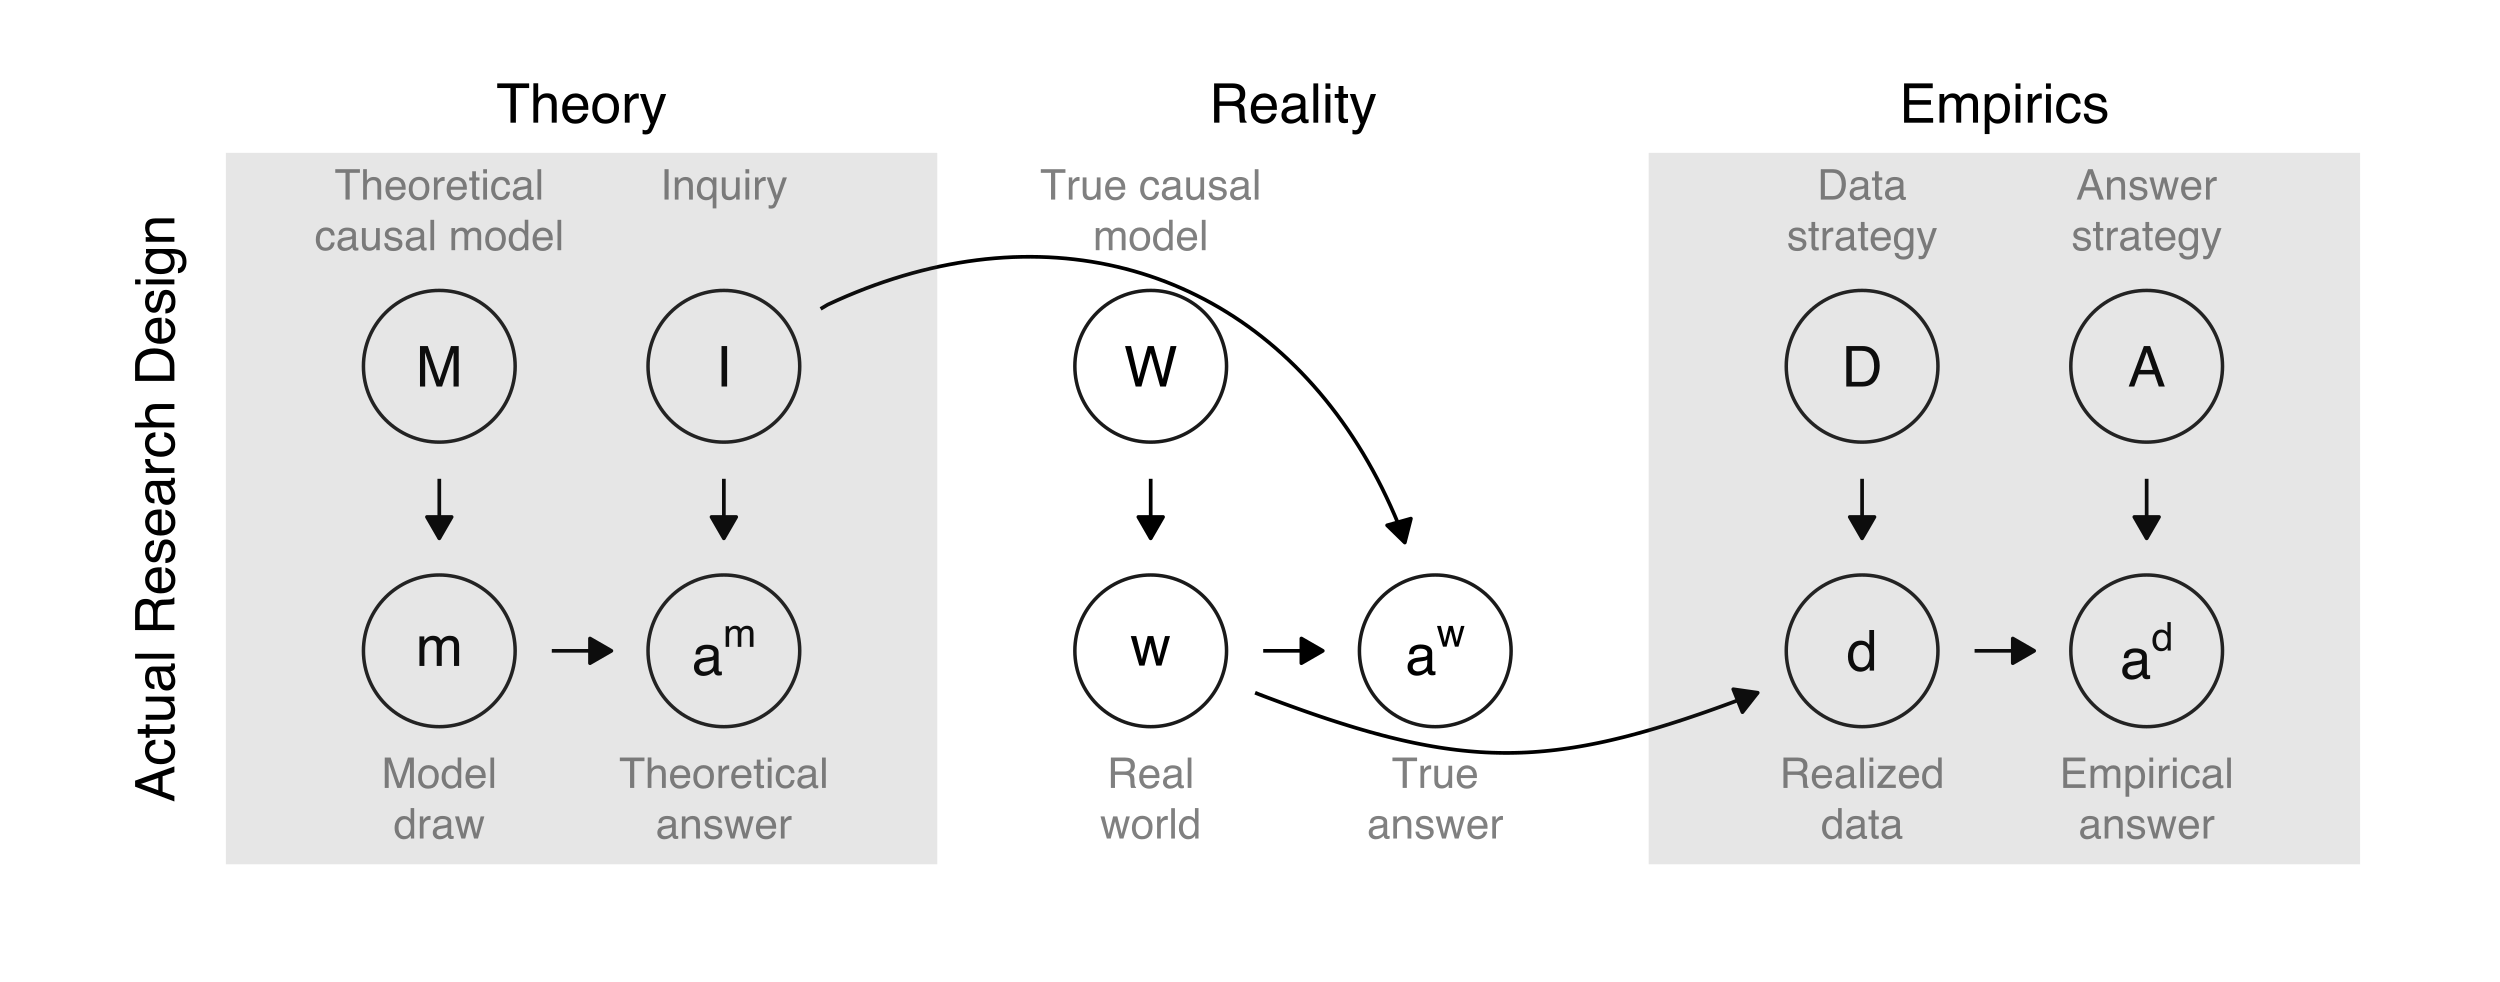 <?xml version="1.0" encoding="UTF-8"?>
<svg xmlns="http://www.w3.org/2000/svg" xmlns:xlink="http://www.w3.org/1999/xlink" width="504pt" height="198pt" viewBox="0 0 504 198" version="1.1">
<defs>
<g>
<symbol overflow="visible" id="glyph0-0">
<path style="stroke:none;" d="M 0.359 0 L 0.359 -8.156 L 6.844 -8.156 L 6.844 0 Z M 5.828 -1.016 L 5.828 -7.141 L 1.391 -7.141 L 1.391 -1.016 Z M 5.828 -1.016 "/>
</symbol>
<symbol overflow="visible" id="glyph0-1">
<path style="stroke:none;" d="M 5.047 -3.344 L 3.812 -6.953 L 2.5 -3.344 Z M 3.234 -8.156 L 4.484 -8.156 L 7.453 0 L 6.234 0 L 5.406 -2.438 L 2.188 -2.438 L 1.297 0 L 0.172 0 Z M 3.234 -8.156 "/>
</symbol>
<symbol overflow="visible" id="glyph0-2">
<path style="stroke:none;" d="M 1.5 -1.578 C 1.5 -1.297 1.602 -1.07 1.812 -0.906 C 2.031 -0.738 2.281 -0.656 2.562 -0.656 C 2.914 -0.656 3.258 -0.734 3.594 -0.891 C 4.145 -1.16 4.422 -1.602 4.422 -2.219 L 4.422 -3.031 C 4.297 -2.945 4.133 -2.879 3.938 -2.828 C 3.75 -2.773 3.562 -2.738 3.375 -2.719 L 2.781 -2.641 C 2.414 -2.598 2.141 -2.523 1.953 -2.422 C 1.648 -2.242 1.5 -1.961 1.5 -1.578 Z M 3.922 -3.609 C 4.148 -3.641 4.301 -3.734 4.375 -3.891 C 4.426 -3.984 4.453 -4.113 4.453 -4.281 C 4.453 -4.613 4.328 -4.859 4.078 -5.016 C 3.836 -5.172 3.492 -5.25 3.047 -5.25 C 2.523 -5.25 2.156 -5.109 1.938 -4.828 C 1.812 -4.672 1.727 -4.438 1.688 -4.125 L 0.766 -4.125 C 0.773 -4.863 1.008 -5.375 1.469 -5.656 C 1.926 -5.945 2.457 -6.094 3.062 -6.094 C 3.758 -6.094 4.328 -5.957 4.766 -5.688 C 5.203 -5.426 5.422 -5.016 5.422 -4.453 L 5.422 -1.016 C 5.422 -0.91 5.441 -0.828 5.484 -0.766 C 5.523 -0.703 5.613 -0.672 5.75 -0.672 C 5.801 -0.672 5.852 -0.672 5.906 -0.672 C 5.957 -0.68 6.016 -0.695 6.078 -0.719 L 6.078 0.031 C 5.922 0.07 5.801 0.098 5.719 0.109 C 5.645 0.117 5.535 0.125 5.391 0.125 C 5.047 0.125 4.797 0.004 4.641 -0.234 C 4.555 -0.367 4.5 -0.551 4.469 -0.781 C 4.27 -0.52 3.977 -0.289 3.594 -0.094 C 3.207 0.102 2.785 0.203 2.328 0.203 C 1.773 0.203 1.32 0.035 0.969 -0.297 C 0.625 -0.641 0.453 -1.062 0.453 -1.562 C 0.453 -2.113 0.625 -2.539 0.969 -2.844 C 1.312 -3.145 1.766 -3.332 2.328 -3.406 Z M 3.094 -6.094 Z M 3.094 -6.094 "/>
</symbol>
<symbol overflow="visible" id="glyph0-3">
<path style="stroke:none;" d="M 1.359 -2.906 C 1.359 -2.27 1.492 -1.734 1.766 -1.297 C 2.035 -0.867 2.473 -0.656 3.078 -0.656 C 3.535 -0.656 3.91 -0.852 4.203 -1.25 C 4.504 -1.656 4.656 -2.227 4.656 -2.969 C 4.656 -3.719 4.5 -4.273 4.188 -4.641 C 3.883 -5.004 3.508 -5.188 3.062 -5.188 C 2.562 -5.188 2.148 -4.992 1.828 -4.609 C 1.516 -4.223 1.359 -3.656 1.359 -2.906 Z M 2.875 -6.047 C 3.332 -6.047 3.711 -5.953 4.016 -5.766 C 4.191 -5.648 4.395 -5.457 4.625 -5.188 L 4.625 -8.188 L 5.578 -8.188 L 5.578 0 L 4.688 0 L 4.688 -0.828 C 4.445 -0.461 4.164 -0.195 3.844 -0.031 C 3.531 0.133 3.172 0.219 2.766 0.219 C 2.098 0.219 1.52 -0.055 1.031 -0.609 C 0.551 -1.172 0.312 -1.914 0.312 -2.844 C 0.312 -3.719 0.531 -4.469 0.969 -5.094 C 1.414 -5.727 2.051 -6.047 2.875 -6.047 Z M 2.875 -6.047 "/>
</symbol>
<symbol overflow="visible" id="glyph0-4">
<path style="stroke:none;" d="M 4 -0.938 C 4.375 -0.938 4.68 -0.977 4.922 -1.062 C 5.348 -1.207 5.695 -1.484 5.969 -1.891 C 6.188 -2.223 6.348 -2.645 6.453 -3.156 C 6.504 -3.469 6.531 -3.754 6.531 -4.016 C 6.531 -5.023 6.328 -5.805 5.922 -6.359 C 5.523 -6.922 4.879 -7.203 3.984 -7.203 L 2.031 -7.203 L 2.031 -0.938 Z M 0.922 -8.156 L 4.219 -8.156 C 5.344 -8.156 6.211 -7.758 6.828 -6.969 C 7.379 -6.25 7.656 -5.328 7.656 -4.203 C 7.656 -3.336 7.492 -2.555 7.172 -1.859 C 6.598 -0.617 5.609 0 4.203 0 L 0.922 0 Z M 0.922 -8.156 "/>
</symbol>
<symbol overflow="visible" id="glyph0-5">
<path style="stroke:none;" d="M 1.109 -8.156 L 2.234 -8.156 L 2.234 0 L 1.109 0 Z M 1.109 -8.156 "/>
</symbol>
<symbol overflow="visible" id="glyph0-6">
<path style="stroke:none;" d="M 0.734 -5.953 L 1.719 -5.953 L 1.719 -5.109 C 1.957 -5.398 2.172 -5.613 2.359 -5.75 C 2.691 -5.969 3.066 -6.078 3.484 -6.078 C 3.961 -6.078 4.344 -5.961 4.625 -5.734 C 4.789 -5.598 4.941 -5.398 5.078 -5.141 C 5.297 -5.461 5.555 -5.695 5.859 -5.844 C 6.16 -6 6.5 -6.078 6.875 -6.078 C 7.664 -6.078 8.207 -5.789 8.5 -5.219 C 8.656 -4.906 8.734 -4.484 8.734 -3.953 L 8.734 0 L 7.703 0 L 7.703 -4.125 C 7.703 -4.531 7.602 -4.805 7.406 -4.953 C 7.207 -5.098 6.961 -5.172 6.672 -5.172 C 6.285 -5.172 5.945 -5.035 5.656 -4.766 C 5.375 -4.504 5.234 -4.066 5.234 -3.453 L 5.234 0 L 4.219 0 L 4.219 -3.875 C 4.219 -4.281 4.172 -4.578 4.078 -4.766 C 3.922 -5.047 3.641 -5.188 3.234 -5.188 C 2.848 -5.188 2.5 -5.035 2.188 -4.734 C 1.883 -4.441 1.734 -3.914 1.734 -3.156 L 1.734 0 L 0.734 0 Z M 0.734 -5.953 "/>
</symbol>
<symbol overflow="visible" id="glyph0-7">
<path style="stroke:none;" d="M 0.844 -8.156 L 2.422 -8.156 L 4.766 -1.266 L 7.094 -8.156 L 8.656 -8.156 L 8.656 0 L 7.609 0 L 7.609 -4.812 C 7.609 -4.977 7.609 -5.254 7.609 -5.641 C 7.617 -6.023 7.625 -6.438 7.625 -6.875 L 5.297 0 L 4.203 0 L 1.859 -6.875 L 1.859 -6.625 C 1.859 -6.426 1.863 -6.125 1.875 -5.719 C 1.883 -5.312 1.891 -5.008 1.891 -4.812 L 1.891 0 L 0.844 0 Z M 0.844 -8.156 "/>
</symbol>
<symbol overflow="visible" id="glyph0-8">
<path style="stroke:none;" d="M 1.188 -5.953 L 2.344 -1.266 L 3.5 -5.953 L 4.625 -5.953 L 5.781 -1.281 L 7 -5.953 L 8 -5.953 L 6.281 0 L 5.234 0 L 4.031 -4.609 L 2.859 0 L 1.812 0 L 0.094 -5.953 Z M 1.188 -5.953 "/>
</symbol>
<symbol overflow="visible" id="glyph0-9">
<path style="stroke:none;" d="M 1.406 -8.156 L 2.938 -1.516 L 4.781 -8.156 L 5.984 -8.156 L 7.828 -1.516 L 9.375 -8.156 L 10.578 -8.156 L 8.438 0 L 7.281 0 L 5.391 -6.766 L 3.5 0 L 2.344 0 L 0.203 -8.156 Z M 1.406 -8.156 "/>
</symbol>
<symbol overflow="visible" id="glyph1-0">
<path style="stroke:none;" d="M 0.25 0 L 0.25 -5.719 L 4.797 -5.719 L 4.797 0 Z M 4.078 -0.719 L 4.078 -5 L 0.969 -5 L 0.969 -0.719 Z M 4.078 -0.719 "/>
</symbol>
<symbol overflow="visible" id="glyph1-1">
<path style="stroke:none;" d="M 0.953 -2.031 C 0.953 -1.582 1.047 -1.207 1.234 -0.906 C 1.43 -0.613 1.738 -0.469 2.156 -0.469 C 2.477 -0.469 2.742 -0.602 2.953 -0.875 C 3.16 -1.156 3.266 -1.555 3.266 -2.078 C 3.266 -2.609 3.156 -3 2.938 -3.25 C 2.727 -3.5 2.461 -3.625 2.141 -3.625 C 1.785 -3.625 1.5 -3.488 1.281 -3.219 C 1.062 -2.957 0.953 -2.562 0.953 -2.031 Z M 2.016 -4.234 C 2.328 -4.234 2.594 -4.164 2.812 -4.031 C 2.938 -3.957 3.078 -3.82 3.234 -3.625 L 3.234 -5.734 L 3.906 -5.734 L 3.906 0 L 3.281 0 L 3.281 -0.578 C 3.113 -0.316 2.914 -0.129 2.688 -0.016 C 2.469 0.086 2.219 0.141 1.938 0.141 C 1.469 0.141 1.062 -0.051 0.719 -0.438 C 0.383 -0.82 0.219 -1.344 0.219 -2 C 0.219 -2.602 0.367 -3.125 0.672 -3.562 C 0.984 -4.008 1.43 -4.234 2.016 -4.234 Z M 2.016 -4.234 "/>
</symbol>
<symbol overflow="visible" id="glyph1-2">
<path style="stroke:none;" d="M 0.516 -4.172 L 1.203 -4.172 L 1.203 -3.578 C 1.367 -3.785 1.52 -3.93 1.656 -4.016 C 1.883 -4.18 2.145 -4.266 2.438 -4.266 C 2.77 -4.266 3.039 -4.18 3.25 -4.016 C 3.363 -3.922 3.469 -3.785 3.562 -3.609 C 3.719 -3.828 3.898 -3.988 4.109 -4.094 C 4.316 -4.207 4.551 -4.266 4.812 -4.266 C 5.375 -4.266 5.754 -4.062 5.953 -3.656 C 6.066 -3.438 6.125 -3.145 6.125 -2.781 L 6.125 0 L 5.391 0 L 5.391 -2.891 C 5.391 -3.172 5.32 -3.363 5.188 -3.469 C 5.051 -3.57 4.879 -3.625 4.672 -3.625 C 4.398 -3.625 4.164 -3.531 3.969 -3.344 C 3.77 -3.156 3.672 -2.848 3.672 -2.422 L 3.672 0 L 2.953 0 L 2.953 -2.719 C 2.953 -3 2.922 -3.207 2.859 -3.344 C 2.754 -3.531 2.555 -3.625 2.266 -3.625 C 1.992 -3.625 1.75 -3.52 1.531 -3.312 C 1.32 -3.113 1.219 -2.742 1.219 -2.203 L 1.219 0 L 0.516 0 Z M 0.516 -4.172 "/>
</symbol>
<symbol overflow="visible" id="glyph1-3">
<path style="stroke:none;" d="M 0.844 -4.172 L 1.641 -0.891 L 2.453 -4.172 L 3.234 -4.172 L 4.047 -0.906 L 4.906 -4.172 L 5.609 -4.172 L 4.391 0 L 3.672 0 L 2.828 -3.219 L 2 0 L 1.266 0 L 0.062 -4.172 Z M 0.844 -4.172 "/>
</symbol>
<symbol overflow="visible" id="glyph2-0">
<path style="stroke:none;" d="M 0.281 0 L 0.281 -6.125 L 5.125 -6.125 L 5.125 0 Z M 4.359 -0.766 L 4.359 -5.359 L 1.047 -5.359 L 1.047 -0.766 Z M 4.359 -0.766 "/>
</symbol>
<symbol overflow="visible" id="glyph2-1">
<path style="stroke:none;" d="M 3.797 -2.5 L 2.859 -5.219 L 1.875 -2.5 Z M 2.422 -6.125 L 3.359 -6.125 L 5.594 0 L 4.672 0 L 4.062 -1.828 L 1.641 -1.828 L 0.969 0 L 0.125 0 Z M 2.422 -6.125 "/>
</symbol>
<symbol overflow="visible" id="glyph2-2">
<path style="stroke:none;" d="M 0.547 -4.469 L 1.266 -4.469 L 1.266 -3.828 C 1.473 -4.086 1.691 -4.273 1.922 -4.391 C 2.16 -4.504 2.426 -4.562 2.719 -4.562 C 3.352 -4.562 3.781 -4.344 4 -3.906 C 4.125 -3.656 4.188 -3.305 4.188 -2.859 L 4.188 0 L 3.422 0 L 3.422 -2.812 C 3.422 -3.082 3.379 -3.301 3.297 -3.469 C 3.172 -3.75 2.93 -3.891 2.578 -3.891 C 2.398 -3.891 2.254 -3.867 2.141 -3.828 C 1.93 -3.766 1.75 -3.645 1.594 -3.469 C 1.469 -3.32 1.383 -3.172 1.344 -3.016 C 1.312 -2.859 1.297 -2.633 1.297 -2.344 L 1.297 0 L 0.547 0 Z M 2.312 -4.562 Z M 2.312 -4.562 "/>
</symbol>
<symbol overflow="visible" id="glyph2-3">
<path style="stroke:none;" d="M 1 -1.406 C 1.02 -1.156 1.082 -0.961 1.188 -0.828 C 1.375 -0.586 1.703 -0.469 2.172 -0.469 C 2.441 -0.469 2.68 -0.523 2.891 -0.641 C 3.109 -0.766 3.219 -0.953 3.219 -1.203 C 3.219 -1.391 3.133 -1.535 2.969 -1.641 C 2.852 -1.703 2.633 -1.773 2.312 -1.859 L 1.719 -2 C 1.344 -2.094 1.066 -2.195 0.891 -2.312 C 0.566 -2.52 0.406 -2.801 0.406 -3.156 C 0.406 -3.582 0.555 -3.926 0.859 -4.188 C 1.16 -4.445 1.566 -4.578 2.078 -4.578 C 2.754 -4.578 3.238 -4.379 3.531 -3.984 C 3.719 -3.734 3.812 -3.461 3.812 -3.172 L 3.094 -3.172 C 3.082 -3.348 3.023 -3.504 2.922 -3.641 C 2.742 -3.836 2.445 -3.938 2.031 -3.938 C 1.738 -3.938 1.52 -3.879 1.375 -3.766 C 1.227 -3.66 1.156 -3.52 1.156 -3.344 C 1.156 -3.145 1.254 -2.988 1.453 -2.875 C 1.555 -2.812 1.719 -2.75 1.938 -2.688 L 2.438 -2.578 C 2.977 -2.441 3.336 -2.312 3.516 -2.188 C 3.805 -2 3.953 -1.703 3.953 -1.297 C 3.953 -0.898 3.801 -0.555 3.5 -0.266 C 3.195 0.023 2.738 0.172 2.125 0.172 C 1.469 0.172 1 0.02 0.719 -0.281 C 0.438 -0.582 0.289 -0.957 0.281 -1.406 Z M 2.109 -4.562 Z M 2.109 -4.562 "/>
</symbol>
<symbol overflow="visible" id="glyph2-4">
<path style="stroke:none;" d="M 0.891 -4.469 L 1.75 -0.953 L 2.625 -4.469 L 3.469 -4.469 L 4.344 -0.969 L 5.25 -4.469 L 6 -4.469 L 4.703 0 L 3.922 0 L 3.016 -3.453 L 2.141 0 L 1.359 0 L 0.078 -4.469 Z M 0.891 -4.469 "/>
</symbol>
<symbol overflow="visible" id="glyph2-5">
<path style="stroke:none;" d="M 2.406 -4.562 C 2.719 -4.562 3.023 -4.484 3.328 -4.328 C 3.629 -4.18 3.852 -3.992 4 -3.766 C 4.156 -3.535 4.258 -3.27 4.312 -2.969 C 4.352 -2.77 4.375 -2.441 4.375 -1.984 L 1.109 -1.984 C 1.117 -1.535 1.223 -1.172 1.422 -0.891 C 1.617 -0.617 1.93 -0.484 2.359 -0.484 C 2.742 -0.484 3.055 -0.613 3.297 -0.875 C 3.422 -1.031 3.516 -1.207 3.578 -1.406 L 4.312 -1.406 C 4.289 -1.238 4.223 -1.051 4.109 -0.844 C 4.004 -0.645 3.883 -0.484 3.75 -0.359 C 3.52 -0.141 3.238 0.008 2.906 0.094 C 2.719 0.133 2.516 0.156 2.297 0.156 C 1.734 0.156 1.258 -0.039 0.875 -0.438 C 0.488 -0.844 0.297 -1.41 0.297 -2.141 C 0.297 -2.859 0.488 -3.441 0.875 -3.891 C 1.27 -4.336 1.781 -4.562 2.406 -4.562 Z M 3.609 -2.594 C 3.578 -2.914 3.504 -3.172 3.391 -3.359 C 3.18 -3.723 2.836 -3.906 2.359 -3.906 C 2.016 -3.906 1.723 -3.781 1.484 -3.531 C 1.254 -3.281 1.133 -2.969 1.125 -2.594 Z M 2.344 -4.562 Z M 2.344 -4.562 "/>
</symbol>
<symbol overflow="visible" id="glyph2-6">
<path style="stroke:none;" d="M 0.578 -4.469 L 1.281 -4.469 L 1.281 -3.688 C 1.344 -3.844 1.484 -4.023 1.703 -4.234 C 1.93 -4.453 2.195 -4.562 2.5 -4.562 C 2.508 -4.562 2.531 -4.555 2.562 -4.547 C 2.602 -4.547 2.66 -4.547 2.734 -4.547 L 2.734 -3.75 C 2.691 -3.758 2.648 -3.766 2.609 -3.766 C 2.578 -3.766 2.539 -3.766 2.5 -3.766 C 2.113 -3.766 1.82 -3.645 1.625 -3.406 C 1.426 -3.164 1.328 -2.883 1.328 -2.562 L 1.328 0 L 0.578 0 Z M 0.578 -4.469 "/>
</symbol>
<symbol overflow="visible" id="glyph2-7">
<path style="stroke:none;" d="M 0.703 -5.703 L 1.453 -5.703 L 1.453 -4.469 L 2.172 -4.469 L 2.172 -3.844 L 1.453 -3.844 L 1.453 -0.938 C 1.453 -0.781 1.504 -0.676 1.609 -0.625 C 1.672 -0.594 1.77 -0.578 1.906 -0.578 C 1.945 -0.578 1.988 -0.578 2.031 -0.578 C 2.07 -0.578 2.117 -0.582 2.172 -0.594 L 2.172 0 C 2.086 0.02 2 0.035 1.906 0.047 C 1.812 0.066 1.707 0.078 1.594 0.078 C 1.25 0.078 1.016 -0.008 0.891 -0.188 C 0.766 -0.375 0.703 -0.609 0.703 -0.891 L 0.703 -3.844 L 0.094 -3.844 L 0.094 -4.469 L 0.703 -4.469 Z M 0.703 -5.703 "/>
</symbol>
<symbol overflow="visible" id="glyph2-8">
<path style="stroke:none;" d="M 1.125 -1.188 C 1.125 -0.969 1.203 -0.797 1.359 -0.672 C 1.516 -0.547 1.703 -0.484 1.922 -0.484 C 2.18 -0.484 2.438 -0.547 2.688 -0.672 C 3.102 -0.867 3.312 -1.203 3.312 -1.672 L 3.312 -2.266 C 3.219 -2.211 3.098 -2.164 2.953 -2.125 C 2.816 -2.082 2.676 -2.055 2.531 -2.047 L 2.078 -1.984 C 1.805 -1.941 1.602 -1.883 1.469 -1.812 C 1.238 -1.676 1.125 -1.469 1.125 -1.188 Z M 2.938 -2.703 C 3.113 -2.723 3.227 -2.797 3.281 -2.922 C 3.32 -2.984 3.344 -3.078 3.344 -3.203 C 3.344 -3.461 3.25 -3.648 3.062 -3.766 C 2.883 -3.879 2.625 -3.938 2.281 -3.938 C 1.895 -3.938 1.617 -3.832 1.453 -3.625 C 1.359 -3.5 1.297 -3.32 1.266 -3.094 L 0.578 -3.094 C 0.586 -3.645 0.766 -4.023 1.109 -4.234 C 1.453 -4.453 1.848 -4.562 2.297 -4.562 C 2.828 -4.562 3.254 -4.461 3.578 -4.266 C 3.898 -4.066 4.062 -3.758 4.062 -3.344 L 4.062 -0.766 C 4.062 -0.691 4.078 -0.629 4.109 -0.578 C 4.141 -0.535 4.207 -0.516 4.312 -0.516 C 4.344 -0.516 4.379 -0.516 4.422 -0.516 C 4.461 -0.516 4.508 -0.52 4.562 -0.531 L 4.562 0.016 C 4.445 0.055 4.359 0.078 4.297 0.078 C 4.234 0.086 4.148 0.094 4.047 0.094 C 3.785 0.094 3.598 0.004 3.484 -0.172 C 3.422 -0.273 3.379 -0.414 3.359 -0.594 C 3.203 -0.395 2.977 -0.219 2.688 -0.062 C 2.406 0.082 2.094 0.156 1.75 0.156 C 1.332 0.156 0.992 0.031 0.734 -0.219 C 0.473 -0.477 0.344 -0.797 0.344 -1.172 C 0.344 -1.586 0.469 -1.906 0.719 -2.125 C 0.977 -2.352 1.32 -2.492 1.75 -2.547 Z M 2.312 -4.562 Z M 2.312 -4.562 "/>
</symbol>
<symbol overflow="visible" id="glyph2-9">
<path style="stroke:none;" d="M 2.125 -4.547 C 2.477 -4.547 2.785 -4.457 3.047 -4.281 C 3.18 -4.188 3.32 -4.047 3.469 -3.859 L 3.469 -4.422 L 4.172 -4.422 L 4.172 -0.359 C 4.172 0.203 4.086 0.648 3.922 0.984 C 3.609 1.586 3.02 1.891 2.156 1.891 C 1.676 1.891 1.27 1.781 0.938 1.562 C 0.613 1.344 0.43 1.004 0.391 0.547 L 1.156 0.547 C 1.188 0.754 1.258 0.91 1.375 1.016 C 1.539 1.18 1.805 1.266 2.172 1.266 C 2.742 1.266 3.117 1.062 3.297 0.656 C 3.398 0.414 3.445 -0.008 3.438 -0.625 C 3.289 -0.395 3.113 -0.223 2.906 -0.109 C 2.695 -0.004 2.414 0.047 2.062 0.047 C 1.582 0.047 1.16 -0.117 0.797 -0.453 C 0.43 -0.797 0.25 -1.363 0.25 -2.156 C 0.25 -2.906 0.43 -3.488 0.797 -3.906 C 1.16 -4.332 1.602 -4.547 2.125 -4.547 Z M 3.469 -2.25 C 3.469 -2.801 3.352 -3.207 3.125 -3.469 C 2.906 -3.738 2.617 -3.875 2.266 -3.875 C 1.734 -3.875 1.367 -3.629 1.172 -3.141 C 1.078 -2.867 1.031 -2.52 1.031 -2.094 C 1.031 -1.594 1.129 -1.211 1.328 -0.953 C 1.535 -0.691 1.812 -0.562 2.156 -0.562 C 2.695 -0.562 3.078 -0.801 3.297 -1.281 C 3.41 -1.562 3.469 -1.883 3.469 -2.25 Z M 2.219 -4.562 Z M 2.219 -4.562 "/>
</symbol>
<symbol overflow="visible" id="glyph2-10">
<path style="stroke:none;" d="M 3.344 -4.469 L 4.172 -4.469 C 4.055 -4.176 3.82 -3.52 3.469 -2.5 C 3.188 -1.738 2.957 -1.113 2.781 -0.625 C 2.344 0.508 2.035 1.203 1.859 1.453 C 1.68 1.703 1.379 1.828 0.953 1.828 C 0.836 1.828 0.75 1.82 0.688 1.812 C 0.633 1.801 0.566 1.785 0.484 1.766 L 0.484 1.094 C 0.617 1.125 0.711 1.145 0.766 1.156 C 0.828 1.164 0.879 1.172 0.922 1.172 C 1.066 1.172 1.172 1.145 1.234 1.094 C 1.297 1.051 1.352 0.992 1.406 0.922 C 1.414 0.898 1.461 0.785 1.547 0.578 C 1.629 0.379 1.691 0.227 1.734 0.125 L 0.094 -4.469 L 0.938 -4.469 L 2.141 -0.828 Z M 2.125 -4.562 Z M 2.125 -4.562 "/>
</symbol>
<symbol overflow="visible" id="glyph2-11">
<path style="stroke:none;" d="M 0.734 -6.125 L 5.188 -6.125 L 5.188 -5.375 L 1.531 -5.375 L 1.531 -3.516 L 4.922 -3.516 L 4.922 -2.797 L 1.531 -2.797 L 1.531 -0.734 L 5.25 -0.734 L 5.25 0 L 0.734 0 Z M 2.984 -6.125 Z M 2.984 -6.125 "/>
</symbol>
<symbol overflow="visible" id="glyph2-12">
<path style="stroke:none;" d="M 0.547 -4.469 L 1.297 -4.469 L 1.297 -3.828 C 1.473 -4.047 1.633 -4.207 1.781 -4.312 C 2.02 -4.477 2.297 -4.562 2.609 -4.562 C 2.973 -4.562 3.258 -4.473 3.469 -4.297 C 3.594 -4.203 3.707 -4.055 3.812 -3.859 C 3.977 -4.098 4.172 -4.273 4.391 -4.391 C 4.617 -4.504 4.875 -4.562 5.156 -4.562 C 5.75 -4.562 6.156 -4.344 6.375 -3.906 C 6.488 -3.676 6.547 -3.363 6.547 -2.969 L 6.547 0 L 5.781 0 L 5.781 -3.094 C 5.781 -3.395 5.703 -3.598 5.547 -3.703 C 5.398 -3.816 5.219 -3.875 5 -3.875 C 4.707 -3.875 4.453 -3.773 4.234 -3.578 C 4.023 -3.379 3.922 -3.051 3.922 -2.594 L 3.922 0 L 3.172 0 L 3.172 -2.906 C 3.172 -3.207 3.133 -3.43 3.062 -3.578 C 2.945 -3.785 2.734 -3.891 2.422 -3.891 C 2.141 -3.891 1.879 -3.781 1.641 -3.562 C 1.41 -3.344 1.297 -2.941 1.297 -2.359 L 1.297 0 L 0.547 0 Z M 0.547 -4.469 "/>
</symbol>
<symbol overflow="visible" id="glyph2-13">
<path style="stroke:none;" d="M 2.438 -0.5 C 2.781 -0.5 3.066 -0.645 3.297 -0.938 C 3.535 -1.238 3.656 -1.676 3.656 -2.25 C 3.656 -2.613 3.602 -2.922 3.5 -3.172 C 3.301 -3.66 2.945 -3.906 2.438 -3.906 C 1.914 -3.906 1.555 -3.645 1.359 -3.125 C 1.266 -2.852 1.219 -2.504 1.219 -2.078 C 1.219 -1.734 1.266 -1.441 1.359 -1.203 C 1.555 -0.734 1.914 -0.5 2.438 -0.5 Z M 0.484 -4.438 L 1.219 -4.438 L 1.219 -3.844 C 1.375 -4.051 1.539 -4.207 1.719 -4.312 C 1.969 -4.477 2.266 -4.562 2.609 -4.562 C 3.109 -4.562 3.535 -4.367 3.891 -3.984 C 4.242 -3.598 4.422 -3.047 4.422 -2.328 C 4.422 -1.359 4.164 -0.664 3.656 -0.25 C 3.332 0.02 2.957 0.156 2.531 0.156 C 2.195 0.156 1.914 0.078 1.688 -0.078 C 1.551 -0.16 1.398 -0.301 1.234 -0.5 L 1.234 1.781 L 0.484 1.781 Z M 0.484 -4.438 "/>
</symbol>
<symbol overflow="visible" id="glyph2-14">
<path style="stroke:none;" d="M 0.547 -4.438 L 1.312 -4.438 L 1.312 0 L 0.547 0 Z M 0.547 -6.125 L 1.312 -6.125 L 1.312 -5.266 L 0.547 -5.266 Z M 0.547 -6.125 "/>
</symbol>
<symbol overflow="visible" id="glyph2-15">
<path style="stroke:none;" d="M 2.266 -4.594 C 2.773 -4.594 3.188 -4.469 3.5 -4.219 C 3.812 -3.977 4 -3.562 4.062 -2.969 L 3.344 -2.969 C 3.289 -3.238 3.188 -3.461 3.031 -3.641 C 2.875 -3.828 2.617 -3.922 2.266 -3.922 C 1.785 -3.922 1.445 -3.688 1.25 -3.219 C 1.113 -2.914 1.047 -2.539 1.047 -2.094 C 1.047 -1.645 1.141 -1.27 1.328 -0.969 C 1.516 -0.664 1.812 -0.516 2.219 -0.516 C 2.531 -0.516 2.773 -0.609 2.953 -0.797 C 3.141 -0.984 3.27 -1.242 3.344 -1.578 L 4.062 -1.578 C 3.977 -0.984 3.77 -0.551 3.438 -0.281 C 3.102 -0.008 2.676 0.125 2.156 0.125 C 1.57 0.125 1.109 -0.086 0.766 -0.516 C 0.422 -0.941 0.25 -1.473 0.25 -2.109 C 0.25 -2.891 0.438 -3.5 0.812 -3.938 C 1.195 -4.375 1.68 -4.594 2.266 -4.594 Z M 2.156 -4.562 Z M 2.156 -4.562 "/>
</symbol>
<symbol overflow="visible" id="glyph2-16">
<path style="stroke:none;" d="M 0.578 -6.125 L 1.328 -6.125 L 1.328 0 L 0.578 0 Z M 0.578 -6.125 "/>
</symbol>
<symbol overflow="visible" id="glyph2-17">
<path style="stroke:none;" d="M 5.109 -6.125 L 5.109 -5.391 L 3.047 -5.391 L 3.047 0 L 2.203 0 L 2.203 -5.391 L 0.141 -5.391 L 0.141 -6.125 Z M 5.109 -6.125 "/>
</symbol>
<symbol overflow="visible" id="glyph2-18">
<path style="stroke:none;" d="M 0.547 -6.141 L 1.297 -6.141 L 1.297 -3.859 C 1.473 -4.078 1.633 -4.234 1.781 -4.328 C 2.02 -4.484 2.32 -4.562 2.688 -4.562 C 3.332 -4.562 3.77 -4.336 4 -3.891 C 4.125 -3.641 4.188 -3.297 4.188 -2.859 L 4.188 0 L 3.422 0 L 3.422 -2.812 C 3.422 -3.133 3.379 -3.375 3.297 -3.531 C 3.16 -3.781 2.906 -3.906 2.531 -3.906 C 2.219 -3.906 1.93 -3.797 1.672 -3.578 C 1.422 -3.359 1.297 -2.953 1.297 -2.359 L 1.297 0 L 0.547 0 Z M 0.547 -6.141 "/>
</symbol>
<symbol overflow="visible" id="glyph2-19">
<path style="stroke:none;" d="M 2.312 -0.484 C 2.812 -0.484 3.156 -0.672 3.344 -1.047 C 3.531 -1.422 3.625 -1.836 3.625 -2.297 C 3.625 -2.711 3.555 -3.051 3.422 -3.312 C 3.211 -3.727 2.848 -3.938 2.328 -3.938 C 1.867 -3.938 1.535 -3.758 1.328 -3.406 C 1.117 -3.062 1.016 -2.641 1.016 -2.141 C 1.016 -1.672 1.117 -1.273 1.328 -0.953 C 1.535 -0.641 1.863 -0.484 2.312 -0.484 Z M 2.344 -4.594 C 2.926 -4.594 3.414 -4.398 3.812 -4.016 C 4.207 -3.629 4.406 -3.066 4.406 -2.328 C 4.406 -1.609 4.227 -1.016 3.875 -0.547 C 3.531 -0.078 2.988 0.156 2.25 0.156 C 1.633 0.156 1.145 -0.047 0.781 -0.453 C 0.426 -0.867 0.25 -1.43 0.25 -2.141 C 0.25 -2.879 0.438 -3.473 0.812 -3.922 C 1.195 -4.367 1.707 -4.594 2.344 -4.594 Z M 2.328 -4.562 Z M 2.328 -4.562 "/>
</symbol>
<symbol overflow="visible" id="glyph2-20">
<path style="stroke:none;" d="M 1.297 -4.469 L 1.297 -1.5 C 1.297 -1.27 1.332 -1.082 1.406 -0.938 C 1.539 -0.676 1.789 -0.547 2.156 -0.547 C 2.676 -0.547 3.031 -0.773 3.219 -1.234 C 3.32 -1.484 3.375 -1.828 3.375 -2.266 L 3.375 -4.469 L 4.125 -4.469 L 4.125 0 L 3.422 0 L 3.422 -0.656 C 3.328 -0.488 3.207 -0.348 3.062 -0.234 C 2.77 0.004 2.422 0.125 2.016 0.125 C 1.379 0.125 0.945 -0.086 0.719 -0.516 C 0.594 -0.742 0.531 -1.047 0.531 -1.422 L 0.531 -4.469 Z M 2.328 -4.562 Z M 2.328 -4.562 "/>
</symbol>
<symbol overflow="visible" id="glyph2-21">
<path style="stroke:none;" d="M 3.5 -3.312 C 3.883 -3.312 4.188 -3.391 4.406 -3.547 C 4.633 -3.703 4.75 -3.984 4.75 -4.391 C 4.75 -4.828 4.594 -5.125 4.281 -5.281 C 4.113 -5.363 3.891 -5.406 3.609 -5.406 L 1.578 -5.406 L 1.578 -3.312 Z M 0.75 -6.125 L 3.578 -6.125 C 4.047 -6.125 4.43 -6.055 4.734 -5.922 C 5.305 -5.66 5.594 -5.176 5.594 -4.469 C 5.594 -4.102 5.516 -3.801 5.359 -3.562 C 5.211 -3.332 5.004 -3.145 4.734 -3 C 4.973 -2.906 5.148 -2.781 5.266 -2.625 C 5.391 -2.469 5.461 -2.211 5.484 -1.859 L 5.5 -1.031 C 5.508 -0.801 5.531 -0.629 5.562 -0.516 C 5.613 -0.316 5.703 -0.191 5.828 -0.141 L 5.828 0 L 4.812 0 C 4.789 -0.051 4.77 -0.117 4.75 -0.203 C 4.727 -0.285 4.711 -0.445 4.703 -0.688 L 4.656 -1.703 C 4.633 -2.109 4.488 -2.379 4.219 -2.516 C 4.051 -2.586 3.801 -2.625 3.469 -2.625 L 1.578 -2.625 L 1.578 0 L 0.75 0 Z M 0.75 -6.125 "/>
</symbol>
<symbol overflow="visible" id="glyph2-22">
<path style="stroke:none;" d="M 0.219 -0.594 L 2.859 -3.797 L 0.406 -3.797 L 0.406 -4.469 L 3.875 -4.469 L 3.875 -3.844 L 1.234 -0.672 L 3.953 -0.672 L 3.953 0 L 0.219 0 Z M 2.141 -4.562 Z M 2.141 -4.562 "/>
</symbol>
<symbol overflow="visible" id="glyph2-23">
<path style="stroke:none;" d="M 1.031 -2.172 C 1.031 -1.703 1.129 -1.305 1.328 -0.984 C 1.535 -0.66 1.859 -0.5 2.297 -0.5 C 2.648 -0.5 2.938 -0.645 3.156 -0.938 C 3.383 -1.238 3.5 -1.672 3.5 -2.234 C 3.5 -2.797 3.379 -3.211 3.141 -3.484 C 2.91 -3.754 2.629 -3.891 2.297 -3.891 C 1.922 -3.891 1.613 -3.742 1.375 -3.453 C 1.145 -3.16 1.031 -2.734 1.031 -2.172 Z M 2.156 -4.547 C 2.5 -4.547 2.785 -4.473 3.016 -4.328 C 3.148 -4.242 3.301 -4.098 3.469 -3.891 L 3.469 -6.141 L 4.188 -6.141 L 4.188 0 L 3.516 0 L 3.516 -0.625 C 3.336 -0.344 3.129 -0.141 2.891 -0.016 C 2.648 0.098 2.379 0.156 2.078 0.156 C 1.578 0.156 1.145 -0.051 0.781 -0.469 C 0.414 -0.883 0.234 -1.441 0.234 -2.141 C 0.234 -2.785 0.398 -3.348 0.734 -3.828 C 1.066 -4.305 1.539 -4.547 2.156 -4.547 Z M 2.156 -4.547 "/>
</symbol>
<symbol overflow="visible" id="glyph2-24">
<path style="stroke:none;" d="M 3 -0.703 C 3.281 -0.703 3.508 -0.734 3.688 -0.797 C 4.008 -0.898 4.273 -1.109 4.484 -1.422 C 4.648 -1.672 4.77 -1.988 4.844 -2.375 C 4.883 -2.602 4.906 -2.816 4.906 -3.016 C 4.906 -3.773 4.754 -4.363 4.453 -4.781 C 4.148 -5.195 3.66 -5.406 2.984 -5.406 L 1.516 -5.406 L 1.516 -0.703 Z M 0.688 -6.125 L 3.172 -6.125 C 4.004 -6.125 4.656 -5.82 5.125 -5.219 C 5.539 -4.688 5.75 -4 5.75 -3.156 C 5.75 -2.5 5.625 -1.91 5.375 -1.391 C 4.945 -0.461 4.207 0 3.156 0 L 0.688 0 Z M 0.688 -6.125 "/>
</symbol>
<symbol overflow="visible" id="glyph2-25">
<path style="stroke:none;" d="M 0.844 -6.125 L 1.672 -6.125 L 1.672 0 L 0.844 0 Z M 0.844 -6.125 "/>
</symbol>
<symbol overflow="visible" id="glyph2-26">
<path style="stroke:none;" d="M 1.031 -2.172 C 1.031 -1.785 1.086 -1.461 1.203 -1.203 C 1.391 -0.734 1.727 -0.5 2.219 -0.5 C 2.738 -0.5 3.098 -0.742 3.297 -1.234 C 3.41 -1.504 3.469 -1.848 3.469 -2.266 C 3.469 -2.648 3.406 -2.973 3.281 -3.234 C 3.082 -3.68 2.727 -3.906 2.219 -3.906 C 1.895 -3.906 1.613 -3.758 1.375 -3.469 C 1.145 -3.188 1.031 -2.754 1.031 -2.172 Z M 2.141 -4.562 C 2.504 -4.562 2.816 -4.469 3.078 -4.281 C 3.211 -4.176 3.344 -4.031 3.469 -3.844 L 3.469 -4.469 L 4.188 -4.469 L 4.188 1.781 L 3.438 1.781 L 3.438 -0.516 C 3.312 -0.316 3.133 -0.156 2.906 -0.031 C 2.688 0.082 2.414 0.141 2.094 0.141 C 1.613 0.141 1.188 -0.039 0.812 -0.406 C 0.438 -0.781 0.25 -1.348 0.25 -2.109 C 0.25 -2.828 0.422 -3.414 0.766 -3.875 C 1.117 -4.332 1.578 -4.562 2.141 -4.562 Z M 2.141 -4.562 "/>
</symbol>
<symbol overflow="visible" id="glyph2-27">
<path style="stroke:none;" d="M 0.625 -6.125 L 1.812 -6.125 L 3.578 -0.953 L 5.312 -6.125 L 6.5 -6.125 L 6.5 0 L 5.703 0 L 5.703 -3.609 C 5.703 -3.734 5.703 -3.941 5.703 -4.234 C 5.711 -4.523 5.719 -4.832 5.719 -5.156 L 3.984 0 L 3.156 0 L 1.406 -5.156 L 1.406 -4.969 C 1.406 -4.82 1.406 -4.594 1.406 -4.281 C 1.414 -3.977 1.422 -3.754 1.422 -3.609 L 1.422 0 L 0.625 0 Z M 0.625 -6.125 "/>
</symbol>
<symbol overflow="visible" id="glyph3-0">
<path style="stroke:none;" d="M 0.359 0 L 0.359 -7.922 L 6.641 -7.922 L 6.641 0 Z M 5.656 -1 L 5.656 -6.938 L 1.344 -6.938 L 1.344 -1 Z M 5.656 -1 "/>
</symbol>
<symbol overflow="visible" id="glyph3-1">
<path style="stroke:none;" d="M 6.609 -7.922 L 6.609 -6.984 L 3.938 -6.984 L 3.938 0 L 2.844 0 L 2.844 -6.984 L 0.172 -6.984 L 0.172 -7.922 Z M 6.609 -7.922 "/>
</symbol>
<symbol overflow="visible" id="glyph3-2">
<path style="stroke:none;" d="M 0.719 -7.953 L 1.688 -7.953 L 1.688 -5 C 1.914 -5.289 2.117 -5.492 2.297 -5.609 C 2.609 -5.816 3 -5.922 3.469 -5.922 C 4.312 -5.922 4.879 -5.625 5.172 -5.031 C 5.336 -4.719 5.422 -4.273 5.422 -3.703 L 5.422 0 L 4.422 0 L 4.422 -3.641 C 4.422 -4.066 4.367 -4.379 4.266 -4.578 C 4.086 -4.891 3.754 -5.047 3.266 -5.047 C 2.867 -5.047 2.504 -4.906 2.172 -4.625 C 1.848 -4.352 1.688 -3.832 1.688 -3.062 L 1.688 0 L 0.719 0 Z M 0.719 -7.953 "/>
</symbol>
<symbol overflow="visible" id="glyph3-3">
<path style="stroke:none;" d="M 3.125 -5.906 C 3.531 -5.906 3.926 -5.805 4.312 -5.609 C 4.695 -5.422 4.988 -5.176 5.188 -4.875 C 5.383 -4.582 5.516 -4.238 5.578 -3.844 C 5.629 -3.582 5.656 -3.16 5.656 -2.578 L 1.422 -2.578 C 1.441 -1.992 1.582 -1.523 1.844 -1.172 C 2.102 -0.816 2.504 -0.641 3.047 -0.641 C 3.555 -0.641 3.961 -0.805 4.266 -1.141 C 4.43 -1.328 4.551 -1.551 4.625 -1.812 L 5.578 -1.812 C 5.555 -1.602 5.473 -1.367 5.328 -1.109 C 5.191 -0.848 5.035 -0.633 4.859 -0.469 C 4.555 -0.176 4.191 0.02 3.766 0.125 C 3.523 0.176 3.258 0.203 2.969 0.203 C 2.25 0.203 1.641 -0.055 1.141 -0.578 C 0.641 -1.098 0.391 -1.832 0.391 -2.781 C 0.391 -3.707 0.641 -4.457 1.141 -5.031 C 1.648 -5.613 2.312 -5.906 3.125 -5.906 Z M 4.672 -3.344 C 4.629 -3.77 4.535 -4.109 4.391 -4.359 C 4.117 -4.828 3.676 -5.062 3.062 -5.062 C 2.613 -5.062 2.238 -4.898 1.938 -4.578 C 1.633 -4.254 1.473 -3.844 1.453 -3.344 Z M 3.031 -5.922 Z M 3.031 -5.922 "/>
</symbol>
<symbol overflow="visible" id="glyph3-4">
<path style="stroke:none;" d="M 3 -0.625 C 3.645 -0.625 4.086 -0.867 4.328 -1.359 C 4.566 -1.848 4.688 -2.391 4.688 -2.984 C 4.688 -3.523 4.598 -3.961 4.422 -4.297 C 4.148 -4.828 3.68 -5.094 3.016 -5.094 C 2.422 -5.094 1.988 -4.863 1.719 -4.406 C 1.445 -3.957 1.312 -3.414 1.312 -2.781 C 1.312 -2.164 1.445 -1.648 1.719 -1.234 C 1.988 -0.828 2.414 -0.625 3 -0.625 Z M 3.047 -5.938 C 3.785 -5.938 4.41 -5.688 4.922 -5.188 C 5.441 -4.695 5.703 -3.973 5.703 -3.016 C 5.703 -2.078 5.473 -1.305 5.016 -0.703 C 4.566 -0.098 3.863 0.203 2.906 0.203 C 2.113 0.203 1.484 -0.062 1.016 -0.594 C 0.547 -1.133 0.312 -1.859 0.312 -2.766 C 0.312 -3.734 0.555 -4.504 1.047 -5.078 C 1.547 -5.648 2.211 -5.938 3.047 -5.938 Z M 3.016 -5.922 Z M 3.016 -5.922 "/>
</symbol>
<symbol overflow="visible" id="glyph3-5">
<path style="stroke:none;" d="M 0.734 -5.781 L 1.656 -5.781 L 1.656 -4.781 C 1.738 -4.977 1.926 -5.211 2.219 -5.484 C 2.508 -5.766 2.848 -5.906 3.234 -5.906 C 3.254 -5.906 3.285 -5.898 3.328 -5.891 C 3.367 -5.891 3.441 -5.883 3.547 -5.875 L 3.547 -4.859 C 3.492 -4.867 3.441 -4.875 3.391 -4.875 C 3.336 -4.875 3.285 -4.875 3.234 -4.875 C 2.742 -4.875 2.363 -4.719 2.094 -4.406 C 1.832 -4.094 1.703 -3.734 1.703 -3.328 L 1.703 0 L 0.734 0 Z M 0.734 -5.781 "/>
</symbol>
<symbol overflow="visible" id="glyph3-6">
<path style="stroke:none;" d="M 4.328 -5.781 L 5.391 -5.781 C 5.254 -5.406 4.953 -4.555 4.484 -3.234 C 4.129 -2.242 3.832 -1.438 3.594 -0.812 C 3.031 0.656 2.633 1.551 2.406 1.875 C 2.176 2.207 1.781 2.375 1.219 2.375 C 1.082 2.375 0.977 2.363 0.906 2.344 C 0.832 2.332 0.742 2.316 0.641 2.297 L 0.641 1.406 C 0.805 1.457 0.926 1.488 1 1.5 C 1.07 1.508 1.141 1.516 1.203 1.516 C 1.379 1.516 1.508 1.484 1.594 1.422 C 1.676 1.359 1.75 1.285 1.812 1.203 C 1.832 1.172 1.895 1.02 2 0.75 C 2.113 0.488 2.195 0.297 2.25 0.172 L 0.109 -5.781 L 1.219 -5.781 L 2.766 -1.078 Z M 2.75 -5.922 Z M 2.75 -5.922 "/>
</symbol>
<symbol overflow="visible" id="glyph3-7">
<path style="stroke:none;" d="M 0.938 -7.922 L 6.719 -7.922 L 6.719 -6.953 L 1.984 -6.953 L 1.984 -4.547 L 6.359 -4.547 L 6.359 -3.625 L 1.984 -3.625 L 1.984 -0.938 L 6.797 -0.938 L 6.797 0 L 0.938 0 Z M 3.875 -7.922 Z M 3.875 -7.922 "/>
</symbol>
<symbol overflow="visible" id="glyph3-8">
<path style="stroke:none;" d="M 0.719 -5.781 L 1.672 -5.781 L 1.672 -4.953 C 1.898 -5.242 2.109 -5.453 2.297 -5.578 C 2.617 -5.797 2.984 -5.906 3.391 -5.906 C 3.848 -5.906 4.219 -5.789 4.5 -5.562 C 4.656 -5.438 4.801 -5.25 4.938 -5 C 5.145 -5.301 5.395 -5.523 5.688 -5.672 C 5.977 -5.828 6.305 -5.906 6.672 -5.906 C 7.453 -5.906 7.984 -5.625 8.266 -5.062 C 8.41 -4.758 8.484 -4.352 8.484 -3.844 L 8.484 0 L 7.469 0 L 7.469 -4.016 C 7.469 -4.398 7.375 -4.66 7.188 -4.797 C 7 -4.941 6.766 -5.016 6.484 -5.016 C 6.098 -5.016 5.77 -4.883 5.5 -4.625 C 5.227 -4.375 5.094 -3.953 5.094 -3.359 L 5.094 0 L 4.094 0 L 4.094 -3.766 C 4.094 -4.16 4.047 -4.445 3.953 -4.625 C 3.805 -4.895 3.535 -5.031 3.141 -5.031 C 2.766 -5.031 2.426 -4.891 2.125 -4.609 C 1.832 -4.328 1.688 -3.812 1.688 -3.062 L 1.688 0 L 0.719 0 Z M 0.719 -5.781 "/>
</symbol>
<symbol overflow="visible" id="glyph3-9">
<path style="stroke:none;" d="M 3.156 -0.656 C 3.602 -0.656 3.977 -0.844 4.281 -1.219 C 4.582 -1.602 4.734 -2.172 4.734 -2.922 C 4.734 -3.379 4.664 -3.773 4.531 -4.109 C 4.281 -4.742 3.82 -5.062 3.156 -5.062 C 2.477 -5.062 2.016 -4.727 1.766 -4.062 C 1.629 -3.695 1.562 -3.238 1.562 -2.688 C 1.562 -2.238 1.629 -1.859 1.766 -1.547 C 2.016 -0.953 2.477 -0.656 3.156 -0.656 Z M 0.641 -5.75 L 1.578 -5.75 L 1.578 -4.984 C 1.773 -5.242 1.988 -5.445 2.219 -5.594 C 2.539 -5.812 2.926 -5.922 3.375 -5.922 C 4.031 -5.922 4.582 -5.664 5.031 -5.156 C 5.488 -4.656 5.719 -3.941 5.719 -3.016 C 5.719 -1.754 5.391 -0.852 4.734 -0.312 C 4.316 0.02 3.832 0.188 3.281 0.188 C 2.844 0.188 2.477 0.094 2.188 -0.094 C 2.008 -0.195 1.816 -0.379 1.609 -0.641 L 1.609 2.297 L 0.641 2.297 Z M 0.641 -5.75 "/>
</symbol>
<symbol overflow="visible" id="glyph3-10">
<path style="stroke:none;" d="M 0.719 -5.75 L 1.703 -5.75 L 1.703 0 L 0.719 0 Z M 0.719 -7.922 L 1.703 -7.922 L 1.703 -6.828 L 0.719 -6.828 Z M 0.719 -7.922 "/>
</symbol>
<symbol overflow="visible" id="glyph3-11">
<path style="stroke:none;" d="M 2.938 -5.938 C 3.594 -5.938 4.125 -5.781 4.531 -5.469 C 4.938 -5.156 5.18 -4.609 5.266 -3.828 L 4.328 -3.828 C 4.266 -4.191 4.129 -4.488 3.922 -4.719 C 3.723 -4.957 3.395 -5.078 2.938 -5.078 C 2.32 -5.078 1.879 -4.773 1.609 -4.172 C 1.441 -3.773 1.359 -3.289 1.359 -2.719 C 1.359 -2.133 1.477 -1.645 1.719 -1.25 C 1.969 -0.852 2.352 -0.656 2.875 -0.656 C 3.281 -0.656 3.598 -0.781 3.828 -1.031 C 4.066 -1.281 4.234 -1.617 4.328 -2.047 L 5.266 -2.047 C 5.16 -1.273 4.891 -0.711 4.453 -0.359 C 4.023 -0.004 3.473 0.172 2.797 0.172 C 2.047 0.172 1.441 -0.102 0.984 -0.656 C 0.535 -1.207 0.312 -1.898 0.312 -2.734 C 0.312 -3.742 0.555 -4.531 1.047 -5.094 C 1.547 -5.656 2.176 -5.938 2.938 -5.938 Z M 2.781 -5.922 Z M 2.781 -5.922 "/>
</symbol>
<symbol overflow="visible" id="glyph3-12">
<path style="stroke:none;" d="M 1.297 -1.812 C 1.316 -1.488 1.395 -1.238 1.531 -1.062 C 1.781 -0.75 2.207 -0.594 2.812 -0.594 C 3.164 -0.594 3.477 -0.672 3.75 -0.828 C 4.031 -0.984 4.172 -1.227 4.172 -1.562 C 4.172 -1.812 4.055 -2 3.828 -2.125 C 3.691 -2.207 3.414 -2.301 3 -2.406 L 2.234 -2.594 C 1.742 -2.719 1.379 -2.852 1.141 -3 C 0.723 -3.258 0.516 -3.625 0.516 -4.094 C 0.516 -4.633 0.711 -5.07 1.109 -5.406 C 1.504 -5.75 2.035 -5.922 2.703 -5.922 C 3.566 -5.922 4.191 -5.664 4.578 -5.156 C 4.816 -4.832 4.938 -4.484 4.938 -4.109 L 4.016 -4.109 C 3.992 -4.328 3.914 -4.531 3.781 -4.719 C 3.562 -4.969 3.176 -5.094 2.625 -5.094 C 2.258 -5.094 1.977 -5.02 1.781 -4.875 C 1.594 -4.738 1.5 -4.555 1.5 -4.328 C 1.5 -4.078 1.625 -3.879 1.875 -3.734 C 2.02 -3.641 2.234 -3.555 2.516 -3.484 L 3.156 -3.328 C 3.852 -3.16 4.32 -3 4.562 -2.844 C 4.938 -2.594 5.125 -2.203 5.125 -1.672 C 5.125 -1.16 4.926 -0.719 4.531 -0.344 C 4.145 0.031 3.551 0.219 2.75 0.219 C 1.895 0.219 1.285 0.023 0.922 -0.359 C 0.566 -0.754 0.379 -1.238 0.359 -1.812 Z M 2.719 -5.922 Z M 2.719 -5.922 "/>
</symbol>
<symbol overflow="visible" id="glyph3-13">
<path style="stroke:none;" d="M 4.531 -4.297 C 5.031 -4.297 5.426 -4.395 5.719 -4.594 C 6.008 -4.789 6.156 -5.156 6.156 -5.688 C 6.156 -6.25 5.953 -6.633 5.547 -6.844 C 5.328 -6.945 5.035 -7 4.672 -7 L 2.047 -7 L 2.047 -4.297 Z M 0.969 -7.922 L 4.641 -7.922 C 5.242 -7.922 5.742 -7.832 6.141 -7.656 C 6.879 -7.32 7.25 -6.695 7.25 -5.781 C 7.25 -5.312 7.148 -4.926 6.953 -4.625 C 6.754 -4.32 6.484 -4.078 6.141 -3.891 C 6.441 -3.766 6.672 -3.598 6.828 -3.391 C 6.984 -3.191 7.07 -2.863 7.094 -2.406 L 7.125 -1.344 C 7.133 -1.039 7.16 -0.812 7.203 -0.656 C 7.266 -0.406 7.379 -0.242 7.547 -0.172 L 7.547 0 L 6.234 0 C 6.203 -0.07 6.172 -0.16 6.141 -0.266 C 6.117 -0.367 6.102 -0.578 6.094 -0.891 L 6.031 -2.219 C 6.008 -2.727 5.816 -3.07 5.453 -3.25 C 5.242 -3.344 4.922 -3.391 4.484 -3.391 L 2.047 -3.391 L 2.047 0 L 0.969 0 Z M 0.969 -7.922 "/>
</symbol>
<symbol overflow="visible" id="glyph3-14">
<path style="stroke:none;" d="M 1.453 -1.531 C 1.453 -1.25 1.555 -1.023 1.766 -0.859 C 1.973 -0.703 2.211 -0.625 2.484 -0.625 C 2.828 -0.625 3.16 -0.707 3.484 -0.875 C 4.023 -1.133 4.297 -1.562 4.297 -2.156 L 4.297 -2.938 C 4.172 -2.863 4.016 -2.801 3.828 -2.75 C 3.641 -2.695 3.457 -2.66 3.281 -2.641 L 2.703 -2.562 C 2.348 -2.52 2.082 -2.445 1.906 -2.344 C 1.602 -2.176 1.453 -1.906 1.453 -1.531 Z M 3.812 -3.5 C 4.031 -3.531 4.176 -3.625 4.25 -3.781 C 4.301 -3.863 4.328 -3.988 4.328 -4.156 C 4.328 -4.488 4.207 -4.727 3.969 -4.875 C 3.727 -5.02 3.391 -5.094 2.953 -5.094 C 2.453 -5.094 2.094 -4.957 1.875 -4.688 C 1.758 -4.531 1.68 -4.305 1.641 -4.016 L 0.734 -4.016 C 0.754 -4.723 0.984 -5.219 1.422 -5.5 C 1.867 -5.781 2.391 -5.922 2.984 -5.922 C 3.66 -5.922 4.211 -5.789 4.641 -5.531 C 5.055 -5.27 5.266 -4.867 5.266 -4.328 L 5.266 -1 C 5.266 -0.895 5.285 -0.812 5.328 -0.75 C 5.367 -0.688 5.457 -0.656 5.594 -0.656 C 5.633 -0.656 5.68 -0.656 5.734 -0.656 C 5.785 -0.664 5.844 -0.676 5.906 -0.688 L 5.906 0.031 C 5.758 0.07 5.645 0.098 5.562 0.109 C 5.477 0.117 5.367 0.125 5.234 0.125 C 4.898 0.125 4.66 0.004 4.516 -0.234 C 4.43 -0.359 4.375 -0.535 4.344 -0.766 C 4.145 -0.504 3.859 -0.281 3.484 -0.094 C 3.117 0.094 2.711 0.188 2.266 0.188 C 1.734 0.188 1.297 0.023 0.953 -0.297 C 0.609 -0.617 0.438 -1.023 0.438 -1.516 C 0.438 -2.047 0.602 -2.457 0.938 -2.75 C 1.281 -3.051 1.723 -3.238 2.266 -3.312 Z M 3 -5.922 Z M 3 -5.922 "/>
</symbol>
<symbol overflow="visible" id="glyph3-15">
<path style="stroke:none;" d="M 0.734 -7.922 L 1.703 -7.922 L 1.703 0 L 0.734 0 Z M 0.734 -7.922 "/>
</symbol>
<symbol overflow="visible" id="glyph3-16">
<path style="stroke:none;" d="M 0.906 -7.391 L 1.891 -7.391 L 1.891 -5.781 L 2.812 -5.781 L 2.812 -4.984 L 1.891 -4.984 L 1.891 -1.219 C 1.891 -1.008 1.957 -0.875 2.094 -0.812 C 2.164 -0.77 2.289 -0.75 2.469 -0.75 C 2.52 -0.75 2.57 -0.75 2.625 -0.75 C 2.676 -0.75 2.738 -0.754 2.812 -0.766 L 2.812 0 C 2.695 0.031 2.578 0.051 2.453 0.062 C 2.336 0.082 2.211 0.094 2.078 0.094 C 1.617 0.094 1.305 -0.02 1.141 -0.25 C 0.984 -0.488 0.906 -0.789 0.906 -1.156 L 0.906 -4.984 L 0.125 -4.984 L 0.125 -5.781 L 0.906 -5.781 Z M 0.906 -7.391 "/>
</symbol>
<symbol overflow="visible" id="glyph4-0">
<path style="stroke:none;" d="M 0 -0.359 L -7.922 -0.359 L -7.922 -6.641 L 0 -6.641 Z M -1 -5.656 L -6.938 -5.656 L -6.938 -1.344 L -1 -1.344 Z M -1 -5.656 "/>
</symbol>
<symbol overflow="visible" id="glyph4-1">
<path style="stroke:none;" d="M -3.25 -4.906 L -6.75 -3.703 L -3.25 -2.422 Z M -7.922 -3.141 L -7.922 -4.359 L 0 -7.234 L 0 -6.062 L -2.375 -5.25 L -2.375 -2.125 L 0 -1.266 L 0 -0.156 Z M -7.922 -3.141 "/>
</symbol>
<symbol overflow="visible" id="glyph4-2">
<path style="stroke:none;" d="M -5.938 -2.938 C -5.938 -3.594 -5.781 -4.125 -5.469 -4.531 C -5.156 -4.938 -4.609 -5.18 -3.828 -5.266 L -3.828 -4.328 C -4.191 -4.266 -4.488 -4.129 -4.719 -3.922 C -4.957 -3.723 -5.078 -3.395 -5.078 -2.938 C -5.078 -2.32 -4.773 -1.879 -4.172 -1.609 C -3.773 -1.441 -3.289 -1.359 -2.719 -1.359 C -2.133 -1.359 -1.645 -1.477 -1.25 -1.719 C -0.852 -1.969 -0.656 -2.352 -0.656 -2.875 C -0.656 -3.281 -0.781 -3.598 -1.031 -3.828 C -1.281 -4.066 -1.617 -4.234 -2.047 -4.328 L -2.047 -5.266 C -1.273 -5.16 -0.711 -4.891 -0.359 -4.453 C -0.004 -4.023 0.172 -3.473 0.172 -2.797 C 0.172 -2.047 -0.102 -1.441 -0.656 -0.984 C -1.207 -0.535 -1.898 -0.312 -2.734 -0.312 C -3.742 -0.312 -4.531 -0.555 -5.094 -1.047 C -5.656 -1.547 -5.938 -2.176 -5.938 -2.938 Z M -5.922 -2.781 Z M -5.922 -2.781 "/>
</symbol>
<symbol overflow="visible" id="glyph4-3">
<path style="stroke:none;" d="M -7.391 -0.906 L -7.391 -1.891 L -5.781 -1.891 L -5.781 -2.812 L -4.984 -2.812 L -4.984 -1.891 L -1.219 -1.891 C -1.008 -1.891 -0.875 -1.957 -0.812 -2.094 C -0.77 -2.164 -0.75 -2.289 -0.75 -2.469 C -0.75 -2.52 -0.75 -2.57 -0.75 -2.625 C -0.75 -2.676 -0.754 -2.738 -0.766 -2.812 L 0 -2.812 C 0.031 -2.695 0.051 -2.578 0.062 -2.453 C 0.082 -2.336 0.094 -2.211 0.094 -2.078 C 0.094 -1.617 -0.02 -1.305 -0.25 -1.141 C -0.488 -0.984 -0.789 -0.906 -1.156 -0.906 L -4.984 -0.906 L -4.984 -0.125 L -5.781 -0.125 L -5.781 -0.906 Z M -7.391 -0.906 "/>
</symbol>
<symbol overflow="visible" id="glyph4-4">
<path style="stroke:none;" d="M -5.781 -1.688 L -1.938 -1.688 C -1.645 -1.688 -1.406 -1.734 -1.219 -1.828 C -0.875 -1.992 -0.703 -2.312 -0.703 -2.781 C -0.703 -3.457 -1.004 -3.922 -1.609 -4.172 C -1.93 -4.305 -2.375 -4.375 -2.938 -4.375 L -5.781 -4.375 L -5.781 -5.344 L 0 -5.344 L 0 -4.422 L -0.859 -4.438 C -0.629 -4.312 -0.441 -4.156 -0.297 -3.969 C 0.004 -3.594 0.156 -3.141 0.156 -2.609 C 0.156 -1.785 -0.117 -1.227 -0.672 -0.938 C -0.961 -0.77 -1.352 -0.688 -1.844 -0.688 L -5.781 -0.688 Z M -5.922 -3.016 Z M -5.922 -3.016 "/>
</symbol>
<symbol overflow="visible" id="glyph4-5">
<path style="stroke:none;" d="M -1.531 -1.453 C -1.25 -1.453 -1.023 -1.555 -0.859 -1.766 C -0.703 -1.973 -0.625 -2.211 -0.625 -2.484 C -0.625 -2.828 -0.707 -3.16 -0.875 -3.484 C -1.133 -4.023 -1.562 -4.297 -2.156 -4.297 L -2.938 -4.297 C -2.863 -4.172 -2.801 -4.016 -2.75 -3.828 C -2.695 -3.641 -2.66 -3.457 -2.641 -3.281 L -2.562 -2.703 C -2.52 -2.348 -2.445 -2.082 -2.344 -1.906 C -2.176 -1.602 -1.906 -1.453 -1.531 -1.453 Z M -3.5 -3.812 C -3.531 -4.031 -3.625 -4.176 -3.781 -4.25 C -3.863 -4.301 -3.988 -4.328 -4.156 -4.328 C -4.488 -4.328 -4.727 -4.207 -4.875 -3.969 C -5.02 -3.727 -5.094 -3.391 -5.094 -2.953 C -5.094 -2.453 -4.957 -2.094 -4.688 -1.875 C -4.531 -1.758 -4.305 -1.68 -4.016 -1.641 L -4.016 -0.734 C -4.723 -0.754 -5.219 -0.984 -5.5 -1.422 C -5.781 -1.867 -5.922 -2.391 -5.922 -2.984 C -5.922 -3.66 -5.789 -4.211 -5.531 -4.641 C -5.27 -5.055 -4.867 -5.266 -4.328 -5.266 L -1 -5.266 C -0.895 -5.266 -0.812 -5.285 -0.75 -5.328 C -0.688 -5.367 -0.656 -5.457 -0.656 -5.594 C -0.656 -5.633 -0.656 -5.68 -0.656 -5.734 C -0.664 -5.785 -0.676 -5.844 -0.688 -5.906 L 0.031 -5.906 C 0.07 -5.758 0.098 -5.645 0.109 -5.562 C 0.117 -5.477 0.125 -5.367 0.125 -5.234 C 0.125 -4.898 0.004 -4.66 -0.234 -4.516 C -0.359 -4.43 -0.535 -4.375 -0.766 -4.344 C -0.504 -4.145 -0.281 -3.859 -0.094 -3.484 C 0.094 -3.117 0.188 -2.711 0.188 -2.266 C 0.188 -1.734 0.023 -1.297 -0.297 -0.953 C -0.617 -0.609 -1.023 -0.438 -1.516 -0.438 C -2.047 -0.438 -2.457 -0.602 -2.75 -0.938 C -3.051 -1.281 -3.238 -1.723 -3.312 -2.266 Z M -5.922 -3 Z M -5.922 -3 "/>
</symbol>
<symbol overflow="visible" id="glyph4-6">
<path style="stroke:none;" d="M -7.922 -0.734 L -7.922 -1.703 L 0 -1.703 L 0 -0.734 Z M -7.922 -0.734 "/>
</symbol>
<symbol overflow="visible" id="glyph4-7">
<path style="stroke:none;" d=""/>
</symbol>
<symbol overflow="visible" id="glyph4-8">
<path style="stroke:none;" d="M -4.297 -4.531 C -4.297 -5.031 -4.395 -5.426 -4.594 -5.719 C -4.789 -6.008 -5.156 -6.156 -5.688 -6.156 C -6.25 -6.156 -6.633 -5.953 -6.844 -5.547 C -6.945 -5.328 -7 -5.035 -7 -4.672 L -7 -2.047 L -4.297 -2.047 Z M -7.922 -0.969 L -7.922 -4.641 C -7.922 -5.242 -7.832 -5.742 -7.656 -6.141 C -7.32 -6.879 -6.695 -7.25 -5.781 -7.25 C -5.312 -7.25 -4.926 -7.148 -4.625 -6.953 C -4.32 -6.754 -4.078 -6.484 -3.891 -6.141 C -3.766 -6.441 -3.598 -6.672 -3.391 -6.828 C -3.191 -6.984 -2.863 -7.07 -2.406 -7.094 L -1.344 -7.125 C -1.039 -7.133 -0.812 -7.16 -0.656 -7.203 C -0.406 -7.266 -0.242 -7.379 -0.172 -7.547 L 0 -7.547 L 0 -6.234 C -0.07 -6.203 -0.16 -6.172 -0.266 -6.141 C -0.367 -6.117 -0.578 -6.102 -0.891 -6.094 L -2.219 -6.031 C -2.727 -6.008 -3.07 -5.816 -3.25 -5.453 C -3.344 -5.242 -3.391 -4.922 -3.391 -4.484 L -3.391 -2.047 L 0 -2.047 L 0 -0.969 Z M -7.922 -0.969 "/>
</symbol>
<symbol overflow="visible" id="glyph4-9">
<path style="stroke:none;" d="M -5.906 -3.125 C -5.906 -3.531 -5.805 -3.926 -5.609 -4.312 C -5.422 -4.695 -5.176 -4.988 -4.875 -5.188 C -4.582 -5.383 -4.238 -5.516 -3.844 -5.578 C -3.582 -5.629 -3.16 -5.656 -2.578 -5.656 L -2.578 -1.422 C -1.992 -1.441 -1.523 -1.582 -1.172 -1.844 C -0.816 -2.102 -0.641 -2.504 -0.641 -3.047 C -0.641 -3.555 -0.805 -3.961 -1.141 -4.266 C -1.328 -4.43 -1.551 -4.551 -1.812 -4.625 L -1.812 -5.578 C -1.602 -5.555 -1.367 -5.473 -1.109 -5.328 C -0.848 -5.191 -0.633 -5.035 -0.469 -4.859 C -0.176 -4.555 0.02 -4.191 0.125 -3.766 C 0.176 -3.523 0.203 -3.258 0.203 -2.969 C 0.203 -2.25 -0.055 -1.641 -0.578 -1.141 C -1.098 -0.641 -1.832 -0.391 -2.781 -0.391 C -3.707 -0.391 -4.457 -0.641 -5.031 -1.141 C -5.613 -1.648 -5.906 -2.312 -5.906 -3.125 Z M -3.344 -4.672 C -3.77 -4.629 -4.109 -4.535 -4.359 -4.391 C -4.828 -4.117 -5.062 -3.676 -5.062 -3.062 C -5.062 -2.613 -4.898 -2.238 -4.578 -1.938 C -4.254 -1.633 -3.844 -1.473 -3.344 -1.453 Z M -5.922 -3.031 Z M -5.922 -3.031 "/>
</symbol>
<symbol overflow="visible" id="glyph4-10">
<path style="stroke:none;" d="M -1.812 -1.297 C -1.488 -1.316 -1.238 -1.395 -1.062 -1.531 C -0.75 -1.781 -0.594 -2.207 -0.594 -2.812 C -0.594 -3.164 -0.672 -3.477 -0.828 -3.75 C -0.984 -4.031 -1.227 -4.172 -1.562 -4.172 C -1.812 -4.172 -2 -4.055 -2.125 -3.828 C -2.207 -3.691 -2.301 -3.414 -2.406 -3 L -2.594 -2.234 C -2.719 -1.742 -2.852 -1.379 -3 -1.141 C -3.258 -0.723 -3.625 -0.516 -4.094 -0.516 C -4.633 -0.516 -5.07 -0.711 -5.406 -1.109 C -5.75 -1.504 -5.922 -2.035 -5.922 -2.703 C -5.922 -3.566 -5.664 -4.191 -5.156 -4.578 C -4.832 -4.816 -4.484 -4.938 -4.109 -4.938 L -4.109 -4.016 C -4.328 -3.992 -4.531 -3.914 -4.719 -3.781 C -4.969 -3.562 -5.094 -3.176 -5.094 -2.625 C -5.094 -2.258 -5.02 -1.977 -4.875 -1.781 C -4.738 -1.594 -4.555 -1.5 -4.328 -1.5 C -4.078 -1.5 -3.879 -1.625 -3.734 -1.875 C -3.641 -2.02 -3.555 -2.234 -3.484 -2.516 L -3.328 -3.156 C -3.16 -3.852 -3 -4.32 -2.844 -4.562 C -2.594 -4.938 -2.203 -5.125 -1.672 -5.125 C -1.16 -5.125 -0.719 -4.926 -0.344 -4.531 C 0.031 -4.145 0.219 -3.551 0.219 -2.75 C 0.219 -1.895 0.023 -1.285 -0.359 -0.922 C -0.754 -0.566 -1.238 -0.379 -1.812 -0.359 Z M -5.922 -2.719 Z M -5.922 -2.719 "/>
</symbol>
<symbol overflow="visible" id="glyph4-11">
<path style="stroke:none;" d="M -5.781 -0.734 L -5.781 -1.656 L -4.781 -1.656 C -4.977 -1.738 -5.211 -1.926 -5.484 -2.219 C -5.766 -2.508 -5.906 -2.848 -5.906 -3.234 C -5.906 -3.254 -5.898 -3.285 -5.891 -3.328 C -5.891 -3.367 -5.883 -3.441 -5.875 -3.547 L -4.859 -3.547 C -4.867 -3.492 -4.875 -3.441 -4.875 -3.391 C -4.875 -3.336 -4.875 -3.285 -4.875 -3.234 C -4.875 -2.742 -4.719 -2.363 -4.406 -2.094 C -4.094 -1.832 -3.734 -1.703 -3.328 -1.703 L 0 -1.703 L 0 -0.734 Z M -5.781 -0.734 "/>
</symbol>
<symbol overflow="visible" id="glyph4-12">
<path style="stroke:none;" d="M -7.953 -0.719 L -7.953 -1.688 L -5 -1.688 C -5.289 -1.914 -5.492 -2.117 -5.609 -2.297 C -5.816 -2.609 -5.922 -3 -5.922 -3.469 C -5.922 -4.312 -5.625 -4.879 -5.031 -5.172 C -4.719 -5.336 -4.273 -5.422 -3.703 -5.422 L 0 -5.422 L 0 -4.422 L -3.641 -4.422 C -4.066 -4.422 -4.379 -4.367 -4.578 -4.266 C -4.891 -4.086 -5.047 -3.754 -5.047 -3.266 C -5.047 -2.867 -4.906 -2.504 -4.625 -2.172 C -4.352 -1.848 -3.832 -1.688 -3.062 -1.688 L 0 -1.688 L 0 -0.719 Z M -7.953 -0.719 "/>
</symbol>
<symbol overflow="visible" id="glyph4-13">
<path style="stroke:none;" d="M -0.922 -3.891 C -0.922 -4.242 -0.957 -4.539 -1.031 -4.781 C -1.164 -5.195 -1.438 -5.535 -1.844 -5.797 C -2.156 -6.016 -2.562 -6.172 -3.062 -6.266 C -3.363 -6.316 -3.645 -6.344 -3.906 -6.344 C -4.883 -6.344 -5.645 -6.145 -6.188 -5.75 C -6.727 -5.363 -7 -4.738 -7 -3.875 L -7 -1.969 L -0.922 -1.969 Z M -7.922 -0.891 L -7.922 -4.094 C -7.922 -5.188 -7.535 -6.035 -6.766 -6.641 C -6.066 -7.172 -5.172 -7.438 -4.078 -7.438 C -3.242 -7.438 -2.484 -7.281 -1.797 -6.969 C -0.598 -6.406 0 -5.445 0 -4.094 L 0 -0.891 Z M -7.922 -0.891 "/>
</symbol>
<symbol overflow="visible" id="glyph4-14">
<path style="stroke:none;" d="M -5.75 -0.719 L -5.75 -1.703 L 0 -1.703 L 0 -0.719 Z M -7.922 -0.719 L -7.922 -1.703 L -6.828 -1.703 L -6.828 -0.719 Z M -7.922 -0.719 "/>
</symbol>
<symbol overflow="visible" id="glyph4-15">
<path style="stroke:none;" d="M -5.875 -2.75 C -5.875 -3.207 -5.766 -3.602 -5.547 -3.938 C -5.422 -4.125 -5.238 -4.312 -5 -4.5 L -5.719 -4.5 L -5.719 -5.391 L -0.469 -5.391 C 0.258 -5.391 0.836 -5.285 1.266 -5.078 C 2.047 -4.672 2.438 -3.906 2.438 -2.781 C 2.438 -2.164 2.297 -1.645 2.016 -1.219 C 1.742 -0.789 1.312 -0.551 0.719 -0.5 L 0.719 -1.5 C 0.977 -1.539 1.176 -1.633 1.312 -1.781 C 1.531 -2 1.641 -2.344 1.641 -2.812 C 1.641 -3.551 1.379 -4.035 0.859 -4.266 C 0.547 -4.41 -0.004 -4.473 -0.797 -4.453 C -0.504 -4.266 -0.285 -4.031 -0.141 -3.75 C -0.004 -3.477 0.062 -3.117 0.062 -2.672 C 0.062 -2.047 -0.156 -1.5 -0.594 -1.031 C -1.039 -0.562 -1.773 -0.328 -2.797 -0.328 C -3.766 -0.328 -4.52 -0.562 -5.062 -1.031 C -5.602 -1.508 -5.875 -2.082 -5.875 -2.75 Z M -2.906 -4.5 C -3.625 -4.5 -4.156 -4.348 -4.5 -4.047 C -4.844 -3.754 -5.016 -3.379 -5.016 -2.922 C -5.016 -2.242 -4.695 -1.781 -4.062 -1.531 C -3.719 -1.395 -3.27 -1.328 -2.719 -1.328 C -2.07 -1.328 -1.578 -1.457 -1.234 -1.719 C -0.891 -1.988 -0.719 -2.344 -0.719 -2.781 C -0.719 -3.477 -1.035 -3.973 -1.672 -4.266 C -2.023 -4.422 -2.438 -4.5 -2.906 -4.5 Z M -5.922 -2.859 Z M -5.922 -2.859 "/>
</symbol>
<symbol overflow="visible" id="glyph4-16">
<path style="stroke:none;" d="M -5.781 -0.719 L -5.781 -1.641 L -4.953 -1.641 C -5.297 -1.91 -5.539 -2.195 -5.688 -2.5 C -5.832 -2.812 -5.906 -3.148 -5.906 -3.516 C -5.906 -4.336 -5.617 -4.895 -5.047 -5.188 C -4.734 -5.344 -4.285 -5.422 -3.703 -5.422 L 0 -5.422 L 0 -4.438 L -3.641 -4.438 C -3.992 -4.438 -4.281 -4.383 -4.5 -4.281 C -4.852 -4.102 -5.031 -3.789 -5.031 -3.344 C -5.031 -3.113 -5.008 -2.922 -4.969 -2.766 C -4.883 -2.504 -4.723 -2.273 -4.484 -2.078 C -4.297 -1.91 -4.098 -1.801 -3.891 -1.75 C -3.691 -1.707 -3.406 -1.688 -3.031 -1.688 L 0 -1.688 L 0 -0.719 Z M -5.922 -3 Z M -5.922 -3 "/>
</symbol>
</g>
</defs>
<g id="surface620">
<rect x="0" y="0" width="504" height="198" style="fill:rgb(100%,100%,100%);fill-opacity:1;stroke:none;"/>
<path style="fill:none;stroke-width:0.709;stroke-linecap:round;stroke-linejoin:round;stroke:rgb(10.196%,10.196%,10.196%);stroke-opacity:1;stroke-miterlimit:10;" d="M 448.059 73.84 C 448.059 82.289 441.211 89.133 432.766 89.133 C 424.32 89.133 417.477 82.289 417.477 73.84 C 417.477 65.395 424.32 58.551 432.766 58.551 C 441.211 58.551 448.059 65.395 448.059 73.84 "/>
<path style="fill:none;stroke-width:0.709;stroke-linecap:round;stroke-linejoin:round;stroke:rgb(10.196%,10.196%,10.196%);stroke-opacity:1;stroke-miterlimit:10;" d="M 448.059 131.207 C 448.059 139.656 441.211 146.5 432.766 146.5 C 424.32 146.5 417.477 139.656 417.477 131.207 C 417.477 122.762 424.32 115.918 432.766 115.918 C 441.211 115.918 448.059 122.762 448.059 131.207 "/>
<path style="fill:none;stroke-width:0.709;stroke-linecap:round;stroke-linejoin:round;stroke:rgb(10.196%,10.196%,10.196%);stroke-opacity:1;stroke-miterlimit:10;" d="M 161.223 131.207 C 161.223 139.656 154.375 146.5 145.93 146.5 C 137.484 146.5 130.641 139.656 130.641 131.207 C 130.641 122.762 137.484 115.918 145.93 115.918 C 154.375 115.918 161.223 122.762 161.223 131.207 "/>
<path style="fill:none;stroke-width:0.709;stroke-linecap:round;stroke-linejoin:round;stroke:rgb(10.196%,10.196%,10.196%);stroke-opacity:1;stroke-miterlimit:10;" d="M 304.641 131.207 C 304.641 139.656 297.793 146.5 289.348 146.5 C 280.902 146.5 274.059 139.656 274.059 131.207 C 274.059 122.762 280.902 115.918 289.348 115.918 C 297.793 115.918 304.641 122.762 304.641 131.207 "/>
<path style="fill:none;stroke-width:0.709;stroke-linecap:round;stroke-linejoin:round;stroke:rgb(10.196%,10.196%,10.196%);stroke-opacity:1;stroke-miterlimit:10;" d="M 390.691 131.207 C 390.691 139.656 383.844 146.5 375.398 146.5 C 366.953 146.5 360.109 139.656 360.109 131.207 C 360.109 122.762 366.953 115.918 375.398 115.918 C 383.844 115.918 390.691 122.762 390.691 131.207 "/>
<path style="fill:none;stroke-width:0.709;stroke-linecap:round;stroke-linejoin:round;stroke:rgb(10.196%,10.196%,10.196%);stroke-opacity:1;stroke-miterlimit:10;" d="M 390.691 73.84 C 390.691 82.289 383.844 89.133 375.398 89.133 C 366.953 89.133 360.109 82.289 360.109 73.84 C 360.109 65.395 366.953 58.551 375.398 58.551 C 383.844 58.551 390.691 65.395 390.691 73.84 "/>
<path style="fill:none;stroke-width:0.709;stroke-linecap:round;stroke-linejoin:round;stroke:rgb(10.196%,10.196%,10.196%);stroke-opacity:1;stroke-miterlimit:10;" d="M 161.223 73.84 C 161.223 82.289 154.375 89.133 145.93 89.133 C 137.484 89.133 130.641 82.289 130.641 73.84 C 130.641 65.395 137.484 58.551 145.93 58.551 C 154.375 58.551 161.223 65.395 161.223 73.84 "/>
<path style="fill:none;stroke-width:0.709;stroke-linecap:round;stroke-linejoin:round;stroke:rgb(10.196%,10.196%,10.196%);stroke-opacity:1;stroke-miterlimit:10;" d="M 103.855 131.207 C 103.855 139.656 97.008 146.5 88.562 146.5 C 80.117 146.5 73.27 139.656 73.27 131.207 C 73.27 122.762 80.117 115.918 88.562 115.918 C 97.008 115.918 103.855 122.762 103.855 131.207 "/>
<path style="fill:none;stroke-width:0.709;stroke-linecap:round;stroke-linejoin:round;stroke:rgb(10.196%,10.196%,10.196%);stroke-opacity:1;stroke-miterlimit:10;" d="M 103.855 73.84 C 103.855 82.289 97.008 89.133 88.562 89.133 C 80.117 89.133 73.27 82.289 73.27 73.84 C 73.27 65.395 80.117 58.551 88.562 58.551 C 97.008 58.551 103.855 65.395 103.855 73.84 "/>
<path style="fill:none;stroke-width:0.709;stroke-linecap:round;stroke-linejoin:round;stroke:rgb(10.196%,10.196%,10.196%);stroke-opacity:1;stroke-miterlimit:10;" d="M 247.273 131.207 C 247.273 139.656 240.426 146.5 231.98 146.5 C 223.535 146.5 216.691 139.656 216.691 131.207 C 216.691 122.762 223.535 115.918 231.98 115.918 C 240.426 115.918 247.273 122.762 247.273 131.207 "/>
<path style="fill:none;stroke-width:0.709;stroke-linecap:round;stroke-linejoin:round;stroke:rgb(10.196%,10.196%,10.196%);stroke-opacity:1;stroke-miterlimit:10;" d="M 247.273 73.84 C 247.273 82.289 240.426 89.133 231.98 89.133 C 223.535 89.133 216.691 82.289 216.691 73.84 C 216.691 65.395 223.535 58.551 231.98 58.551 C 240.426 58.551 247.273 65.395 247.273 73.84 "/>
<path style="fill:none;stroke-width:0.747;stroke-linecap:butt;stroke-linejoin:round;stroke:rgb(0%,0%,0%);stroke-opacity:1;stroke-miterlimit:1;" d="M 432.766 96.52 L 432.766 108.531 "/>
<path style="fill-rule:nonzero;fill:rgb(0%,0%,0%);fill-opacity:1;stroke-width:0.747;stroke-linecap:butt;stroke-linejoin:round;stroke:rgb(0%,0%,0%);stroke-opacity:1;stroke-miterlimit:1;" d="M 430.277 104.219 L 432.766 108.531 L 435.258 104.219 Z M 430.277 104.219 "/>
<path style="fill:none;stroke-width:0.747;stroke-linecap:butt;stroke-linejoin:round;stroke:rgb(0%,0%,0%);stroke-opacity:1;stroke-miterlimit:1;" d="M 398.078 131.207 L 410.09 131.207 "/>
<path style="fill-rule:nonzero;fill:rgb(0%,0%,0%);fill-opacity:1;stroke-width:0.747;stroke-linecap:butt;stroke-linejoin:round;stroke:rgb(0%,0%,0%);stroke-opacity:1;stroke-miterlimit:1;" d="M 405.777 133.699 L 410.09 131.207 L 405.777 128.719 Z M 405.777 133.699 "/>
<path style="fill:none;stroke-width:0.747;stroke-linecap:butt;stroke-linejoin:round;stroke:rgb(0%,0%,0%);stroke-opacity:1;stroke-miterlimit:1;" d="M 375.398 96.52 L 375.398 108.531 "/>
<path style="fill-rule:nonzero;fill:rgb(0%,0%,0%);fill-opacity:1;stroke-width:0.747;stroke-linecap:butt;stroke-linejoin:round;stroke:rgb(0%,0%,0%);stroke-opacity:1;stroke-miterlimit:1;" d="M 372.91 104.219 L 375.398 108.531 L 377.891 104.219 Z M 372.91 104.219 "/>
<path style="fill:none;stroke-width:0.747;stroke-linecap:butt;stroke-linejoin:round;stroke:rgb(0%,0%,0%);stroke-opacity:1;stroke-miterlimit:1;" d="M 145.93 96.52 L 145.93 108.531 "/>
<path style="fill-rule:nonzero;fill:rgb(0%,0%,0%);fill-opacity:1;stroke-width:0.747;stroke-linecap:butt;stroke-linejoin:round;stroke:rgb(0%,0%,0%);stroke-opacity:1;stroke-miterlimit:1;" d="M 143.441 104.219 L 145.93 108.531 L 148.422 104.219 Z M 143.441 104.219 "/>
<path style="fill:none;stroke-width:0.747;stroke-linecap:butt;stroke-linejoin:round;stroke:rgb(0%,0%,0%);stroke-opacity:1;stroke-miterlimit:1;" d="M 111.242 131.207 L 123.254 131.207 "/>
<path style="fill-rule:nonzero;fill:rgb(0%,0%,0%);fill-opacity:1;stroke-width:0.747;stroke-linecap:butt;stroke-linejoin:round;stroke:rgb(0%,0%,0%);stroke-opacity:1;stroke-miterlimit:1;" d="M 118.941 133.699 L 123.254 131.207 L 118.941 128.719 Z M 118.941 133.699 "/>
<path style="fill:none;stroke-width:0.747;stroke-linecap:butt;stroke-linejoin:round;stroke:rgb(0%,0%,0%);stroke-opacity:1;stroke-miterlimit:1;" d="M 88.562 96.52 L 88.562 108.531 "/>
<path style="fill-rule:nonzero;fill:rgb(0%,0%,0%);fill-opacity:1;stroke-width:0.747;stroke-linecap:butt;stroke-linejoin:round;stroke:rgb(0%,0%,0%);stroke-opacity:1;stroke-miterlimit:1;" d="M 86.074 104.219 L 88.562 108.531 L 91.055 104.219 Z M 86.074 104.219 "/>
<path style="fill:none;stroke-width:0.747;stroke-linecap:butt;stroke-linejoin:round;stroke:rgb(0%,0%,0%);stroke-opacity:1;stroke-miterlimit:1;" d="M 254.66 131.207 L 266.672 131.207 "/>
<path style="fill-rule:nonzero;fill:rgb(0%,0%,0%);fill-opacity:1;stroke-width:0.747;stroke-linecap:butt;stroke-linejoin:round;stroke:rgb(0%,0%,0%);stroke-opacity:1;stroke-miterlimit:1;" d="M 262.359 133.699 L 266.672 131.207 L 262.359 128.719 Z M 262.359 133.699 "/>
<path style="fill:none;stroke-width:0.747;stroke-linecap:butt;stroke-linejoin:round;stroke:rgb(0%,0%,0%);stroke-opacity:1;stroke-miterlimit:1;" d="M 231.98 96.52 L 231.98 108.531 "/>
<path style="fill-rule:nonzero;fill:rgb(0%,0%,0%);fill-opacity:1;stroke-width:0.747;stroke-linecap:butt;stroke-linejoin:round;stroke:rgb(0%,0%,0%);stroke-opacity:1;stroke-miterlimit:1;" d="M 229.492 104.219 L 231.98 108.531 L 234.473 104.219 Z M 229.492 104.219 "/>
<path style="fill:none;stroke-width:0.747;stroke-linecap:butt;stroke-linejoin:round;stroke:rgb(0%,0%,0%);stroke-opacity:1;stroke-miterlimit:1;" d="M 253.027 139.656 L 253.832 139.977 L 255.469 140.602 L 257.082 141.203 L 258.668 141.793 L 260.234 142.363 L 261.777 142.918 L 263.297 143.457 L 264.793 143.977 L 266.27 144.48 L 267.727 144.969 L 269.164 145.438 L 270.586 145.891 L 271.984 146.328 L 273.367 146.75 L 274.734 147.152 L 276.086 147.539 L 277.418 147.906 L 278.738 148.262 L 280.047 148.598 L 281.34 148.914 L 282.617 149.219 L 283.887 149.504 L 285.145 149.773 L 286.391 150.023 L 287.625 150.258 L 288.852 150.477 L 290.07 150.68 L 291.281 150.863 L 292.484 151.031 L 293.684 151.184 L 294.875 151.316 L 296.059 151.434 L 297.242 151.535 L 298.418 151.621 L 299.594 151.688 L 300.766 151.738 L 301.938 151.77 L 303.105 151.789 L 304.273 151.789 L 305.445 151.77 L 306.617 151.738 L 307.789 151.688 L 308.961 151.621 L 310.141 151.535 L 311.32 151.434 L 312.508 151.316 L 313.699 151.184 L 314.895 151.031 L 316.098 150.863 L 317.309 150.68 L 318.527 150.477 L 319.754 150.258 L 320.992 150.023 L 322.238 149.773 L 323.496 149.504 L 324.762 149.219 L 326.043 148.914 L 327.336 148.598 L 328.641 148.262 L 329.961 147.906 L 331.297 147.539 L 332.648 147.152 L 334.012 146.75 L 335.398 146.328 L 336.797 145.891 L 338.215 145.438 L 339.652 144.969 L 341.109 144.48 L 342.586 143.977 L 344.086 143.457 L 345.605 142.918 L 347.148 142.363 L 348.711 141.793 L 350.301 141.203 L 351.914 140.602 L 353.551 139.977 L 354.355 139.656 "/>
<path style="fill-rule:nonzero;fill:rgb(0%,0%,0%);fill-opacity:1;stroke-width:0.747;stroke-linecap:butt;stroke-linejoin:round;stroke:rgb(0%,0%,0%);stroke-opacity:1;stroke-miterlimit:1;" d="M 351.277 143.574 L 354.355 139.656 L 349.422 138.949 Z M 351.277 143.574 "/>
<path style="fill:none;stroke-width:0.747;stroke-linecap:butt;stroke-linejoin:round;stroke:rgb(0%,0%,0%);stroke-opacity:1;stroke-miterlimit:1;" d="M 165.434 62.27 L 166.879 61.41 L 168.781 60.539 L 170.684 59.707 L 172.582 58.922 L 174.48 58.172 L 176.371 57.469 L 178.262 56.809 L 180.152 56.188 L 182.035 55.605 L 183.914 55.066 L 185.785 54.57 L 187.656 54.113 L 189.52 53.699 L 191.379 53.324 L 193.23 52.992 L 195.078 52.699 L 196.918 52.445 L 198.75 52.23 L 200.578 52.059 L 202.395 51.926 L 204.203 51.832 L 206.004 51.781 L 207.797 51.766 L 209.582 51.793 L 211.355 51.855 L 213.121 51.961 L 214.875 52.102 L 216.617 52.285 L 218.352 52.504 L 220.07 52.762 L 221.781 53.059 L 223.48 53.395 L 225.164 53.77 L 226.84 54.18 L 228.5 54.629 L 230.148 55.117 L 231.781 55.641 L 233.402 56.203 L 235.008 56.801 L 236.598 57.438 L 238.172 58.113 L 239.734 58.82 L 241.277 59.57 L 242.809 60.352 L 244.32 61.172 L 245.816 62.027 L 247.293 62.922 L 248.754 63.848 L 250.199 64.812 L 251.621 65.812 L 253.031 66.848 L 254.418 67.922 L 255.785 69.027 L 257.137 70.168 L 258.465 71.344 L 259.773 72.555 L 261.062 73.805 L 262.328 75.082 L 263.574 76.398 L 264.801 77.75 L 266.004 79.133 L 267.184 80.551 L 268.34 82.004 L 269.477 83.488 L 270.586 85.008 L 271.676 86.562 L 272.738 88.148 L 273.777 89.766 L 274.793 91.418 L 275.781 93.105 L 276.746 94.824 L 277.684 96.574 L 278.598 98.359 L 279.48 100.176 L 280.34 102.023 L 281.172 103.902 L 281.977 105.816 L 282.75 107.762 L 283.207 109.379 "/>
<path style="fill-rule:nonzero;fill:rgb(0%,0%,0%);fill-opacity:1;stroke-width:0.747;stroke-linecap:butt;stroke-linejoin:round;stroke:rgb(0%,0%,0%);stroke-opacity:1;stroke-miterlimit:1;" d="M 279.641 105.902 L 283.207 109.379 L 284.438 104.551 Z M 279.641 105.902 "/>
<g style="fill:rgb(0%,0%,0%);fill-opacity:1;">
  <use xlink:href="#glyph0-1" x="428.973" y="77.922"/>
</g>
<g style="fill:rgb(0%,0%,0%);fill-opacity:1;">
  <use xlink:href="#glyph0-2" x="427.387" y="136.805"/>
</g>
<g style="fill:rgb(0%,0%,0%);fill-opacity:1;">
  <use xlink:href="#glyph1-1" x="433.715" y="131.148"/>
</g>
<g style="fill:rgb(0%,0%,0%);fill-opacity:1;">
  <use xlink:href="#glyph0-2" x="139.449" y="136.066"/>
</g>
<g style="fill:rgb(0%,0%,0%);fill-opacity:1;">
  <use xlink:href="#glyph1-2" x="145.777" y="130.41"/>
</g>
<g style="fill:rgb(0%,0%,0%);fill-opacity:1;">
  <use xlink:href="#glyph0-2" x="283.309" y="136.02"/>
</g>
<g style="fill:rgb(0%,0%,0%);fill-opacity:1;">
  <use xlink:href="#glyph1-3" x="289.637" y="130.363"/>
</g>
<g style="fill:rgb(0%,0%,0%);fill-opacity:1;">
  <use xlink:href="#glyph0-3" x="372.234" y="135.199"/>
</g>
<g style="fill:rgb(0%,0%,0%);fill-opacity:1;">
  <use xlink:href="#glyph0-4" x="371.289" y="77.922"/>
</g>
<g style="fill:rgb(0%,0%,0%);fill-opacity:1;">
  <use xlink:href="#glyph0-5" x="144.352" y="77.922"/>
</g>
<g style="fill:rgb(0%,0%,0%);fill-opacity:1;">
  <use xlink:href="#glyph0-6" x="83.824" y="134.25"/>
</g>
<g style="fill:rgb(0%,0%,0%);fill-opacity:1;">
  <use xlink:href="#glyph0-7" x="83.824" y="77.922"/>
</g>
<g style="fill:rgb(0%,0%,0%);fill-opacity:1;">
  <use xlink:href="#glyph0-8" x="227.871" y="134.184"/>
</g>
<g style="fill:rgb(0%,0%,0%);fill-opacity:1;">
  <use xlink:href="#glyph0-9" x="226.609" y="77.922"/>
</g>
<g style="fill:rgb(50.196%,50.196%,50.196%);fill-opacity:1;">
  <use xlink:href="#glyph2-1" x="418.535" y="40.234"/>
  <use xlink:href="#glyph2-2" x="424.228" y="40.234"/>
  <use xlink:href="#glyph2-3" x="428.976" y="40.234"/>
  <use xlink:href="#glyph2-4" x="433.244" y="40.234"/>
  <use xlink:href="#glyph2-5" x="439.408" y="40.234"/>
  <use xlink:href="#glyph2-6" x="444.155" y="40.234"/>
</g>
<g style="fill:rgb(50.196%,50.196%,50.196%);fill-opacity:1;">
  <use xlink:href="#glyph2-3" x="417.586" y="50.441"/>
  <use xlink:href="#glyph2-7" x="421.854" y="50.441"/>
  <use xlink:href="#glyph2-6" x="424.225" y="50.441"/>
  <use xlink:href="#glyph2-8" x="427.068" y="50.441"/>
  <use xlink:href="#glyph2-7" x="431.815" y="50.441"/>
  <use xlink:href="#glyph2-5" x="434.187" y="50.441"/>
  <use xlink:href="#glyph2-9" x="438.934" y="50.441"/>
  <use xlink:href="#glyph2-10" x="443.681" y="50.441"/>
</g>
<g style="fill:rgb(50.196%,50.196%,50.196%);fill-opacity:1;">
  <use xlink:href="#glyph2-11" x="415.219" y="158.844"/>
  <use xlink:href="#glyph2-12" x="420.912" y="158.844"/>
  <use xlink:href="#glyph2-13" x="428.022" y="158.844"/>
  <use xlink:href="#glyph2-14" x="432.77" y="158.844"/>
  <use xlink:href="#glyph2-6" x="434.666" y="158.844"/>
  <use xlink:href="#glyph2-14" x="437.509" y="158.844"/>
  <use xlink:href="#glyph2-15" x="439.405" y="158.844"/>
  <use xlink:href="#glyph2-8" x="443.673" y="158.844"/>
  <use xlink:href="#glyph2-16" x="448.42" y="158.844"/>
</g>
<g style="fill:rgb(50.196%,50.196%,50.196%);fill-opacity:1;">
  <use xlink:href="#glyph2-8" x="419.008" y="169.051"/>
  <use xlink:href="#glyph2-2" x="423.755" y="169.051"/>
  <use xlink:href="#glyph2-3" x="428.502" y="169.051"/>
  <use xlink:href="#glyph2-4" x="432.77" y="169.051"/>
  <use xlink:href="#glyph2-5" x="438.934" y="169.051"/>
  <use xlink:href="#glyph2-6" x="443.682" y="169.051"/>
</g>
<g style="fill:rgb(50.196%,50.196%,50.196%);fill-opacity:1;">
  <use xlink:href="#glyph2-17" x="124.816" y="158.844"/>
  <use xlink:href="#glyph2-18" x="130.03" y="158.844"/>
  <use xlink:href="#glyph2-5" x="134.778" y="158.844"/>
  <use xlink:href="#glyph2-19" x="139.525" y="158.844"/>
  <use xlink:href="#glyph2-6" x="144.272" y="158.844"/>
  <use xlink:href="#glyph2-5" x="147.115" y="158.844"/>
  <use xlink:href="#glyph2-7" x="151.862" y="158.844"/>
  <use xlink:href="#glyph2-14" x="154.233" y="158.844"/>
  <use xlink:href="#glyph2-15" x="156.13" y="158.844"/>
  <use xlink:href="#glyph2-8" x="160.398" y="158.844"/>
  <use xlink:href="#glyph2-16" x="165.145" y="158.844"/>
</g>
<g style="fill:rgb(50.196%,50.196%,50.196%);fill-opacity:1;">
  <use xlink:href="#glyph2-8" x="132.172" y="169.051"/>
  <use xlink:href="#glyph2-2" x="136.919" y="169.051"/>
  <use xlink:href="#glyph2-3" x="141.666" y="169.051"/>
  <use xlink:href="#glyph2-4" x="145.934" y="169.051"/>
  <use xlink:href="#glyph2-5" x="152.099" y="169.051"/>
  <use xlink:href="#glyph2-6" x="156.846" y="169.051"/>
</g>
<g style="fill:rgb(50.196%,50.196%,50.196%);fill-opacity:1;">
  <use xlink:href="#glyph2-17" x="280.574" y="158.844"/>
  <use xlink:href="#glyph2-6" x="285.788" y="158.844"/>
  <use xlink:href="#glyph2-20" x="288.631" y="158.844"/>
  <use xlink:href="#glyph2-5" x="293.378" y="158.844"/>
</g>
<g style="fill:rgb(50.196%,50.196%,50.196%);fill-opacity:1;">
  <use xlink:href="#glyph2-8" x="275.59" y="169.051"/>
  <use xlink:href="#glyph2-2" x="280.337" y="169.051"/>
  <use xlink:href="#glyph2-3" x="285.084" y="169.051"/>
  <use xlink:href="#glyph2-4" x="289.352" y="169.051"/>
  <use xlink:href="#glyph2-5" x="295.516" y="169.051"/>
  <use xlink:href="#glyph2-6" x="300.264" y="169.051"/>
</g>
<g style="fill:rgb(50.196%,50.196%,50.196%);fill-opacity:1;">
  <use xlink:href="#glyph2-21" x="358.793" y="158.844"/>
  <use xlink:href="#glyph2-5" x="364.957" y="158.844"/>
  <use xlink:href="#glyph2-8" x="369.704" y="158.844"/>
  <use xlink:href="#glyph2-16" x="374.452" y="158.844"/>
  <use xlink:href="#glyph2-14" x="376.348" y="158.844"/>
  <use xlink:href="#glyph2-22" x="378.244" y="158.844"/>
  <use xlink:href="#glyph2-5" x="382.512" y="158.844"/>
  <use xlink:href="#glyph2-23" x="387.26" y="158.844"/>
</g>
<g style="fill:rgb(50.196%,50.196%,50.196%);fill-opacity:1;">
  <use xlink:href="#glyph2-23" x="367.094" y="169.051"/>
  <use xlink:href="#glyph2-8" x="371.841" y="169.051"/>
  <use xlink:href="#glyph2-7" x="376.588" y="169.051"/>
  <use xlink:href="#glyph2-8" x="378.96" y="169.051"/>
</g>
<g style="fill:rgb(50.196%,50.196%,50.196%);fill-opacity:1;">
  <use xlink:href="#glyph2-24" x="366.383" y="40.234"/>
  <use xlink:href="#glyph2-8" x="372.547" y="40.234"/>
  <use xlink:href="#glyph2-7" x="377.294" y="40.234"/>
  <use xlink:href="#glyph2-8" x="379.666" y="40.234"/>
</g>
<g style="fill:rgb(50.196%,50.196%,50.196%);fill-opacity:1;">
  <use xlink:href="#glyph2-3" x="360.219" y="50.441"/>
  <use xlink:href="#glyph2-7" x="364.487" y="50.441"/>
  <use xlink:href="#glyph2-6" x="366.858" y="50.441"/>
  <use xlink:href="#glyph2-8" x="369.701" y="50.441"/>
  <use xlink:href="#glyph2-7" x="374.448" y="50.441"/>
  <use xlink:href="#glyph2-5" x="376.819" y="50.441"/>
  <use xlink:href="#glyph2-9" x="381.567" y="50.441"/>
  <use xlink:href="#glyph2-10" x="386.314" y="50.441"/>
</g>
<g style="fill:rgb(50.196%,50.196%,50.196%);fill-opacity:1;">
  <use xlink:href="#glyph2-25" x="133.121" y="40.234"/>
  <use xlink:href="#glyph2-2" x="135.493" y="40.234"/>
  <use xlink:href="#glyph2-26" x="140.24" y="40.234"/>
  <use xlink:href="#glyph2-20" x="144.987" y="40.234"/>
  <use xlink:href="#glyph2-14" x="149.734" y="40.234"/>
  <use xlink:href="#glyph2-6" x="151.631" y="40.234"/>
  <use xlink:href="#glyph2-10" x="154.473" y="40.234"/>
</g>
<g style="fill:rgb(50.196%,50.196%,50.196%);fill-opacity:1;">
  <use xlink:href="#glyph2-27" x="76.938" y="158.844"/>
  <use xlink:href="#glyph2-19" x="84.048" y="158.844"/>
  <use xlink:href="#glyph2-23" x="88.795" y="158.844"/>
  <use xlink:href="#glyph2-5" x="93.542" y="158.844"/>
  <use xlink:href="#glyph2-16" x="98.29" y="158.844"/>
</g>
<g style="fill:rgb(50.196%,50.196%,50.196%);fill-opacity:1;">
  <use xlink:href="#glyph2-23" x="79.312" y="169.051"/>
  <use xlink:href="#glyph2-6" x="84.06" y="169.051"/>
  <use xlink:href="#glyph2-8" x="86.902" y="169.051"/>
  <use xlink:href="#glyph2-4" x="91.649" y="169.051"/>
</g>
<g style="fill:rgb(50.196%,50.196%,50.196%);fill-opacity:1;">
  <use xlink:href="#glyph2-17" x="67.449" y="40.234"/>
  <use xlink:href="#glyph2-18" x="72.663" y="40.234"/>
  <use xlink:href="#glyph2-5" x="77.41" y="40.234"/>
  <use xlink:href="#glyph2-19" x="82.158" y="40.234"/>
  <use xlink:href="#glyph2-6" x="86.905" y="40.234"/>
  <use xlink:href="#glyph2-5" x="89.747" y="40.234"/>
  <use xlink:href="#glyph2-7" x="94.495" y="40.234"/>
  <use xlink:href="#glyph2-14" x="96.866" y="40.234"/>
  <use xlink:href="#glyph2-15" x="98.763" y="40.234"/>
  <use xlink:href="#glyph2-8" x="103.03" y="40.234"/>
  <use xlink:href="#glyph2-16" x="107.778" y="40.234"/>
</g>
<g style="fill:rgb(50.196%,50.196%,50.196%);fill-opacity:1;">
  <use xlink:href="#glyph2-15" x="63.418" y="50.441"/>
  <use xlink:href="#glyph2-8" x="67.686" y="50.441"/>
  <use xlink:href="#glyph2-20" x="72.433" y="50.441"/>
  <use xlink:href="#glyph2-3" x="77.18" y="50.441"/>
  <use xlink:href="#glyph2-8" x="81.448" y="50.441"/>
  <use xlink:href="#glyph2-16" x="86.195" y="50.441"/>
</g>
<g style="fill:rgb(50.196%,50.196%,50.196%);fill-opacity:1;">
  <use xlink:href="#glyph2-12" x="90.461" y="50.441"/>
  <use xlink:href="#glyph2-19" x="97.571" y="50.441"/>
  <use xlink:href="#glyph2-23" x="102.319" y="50.441"/>
  <use xlink:href="#glyph2-5" x="107.066" y="50.441"/>
  <use xlink:href="#glyph2-16" x="111.813" y="50.441"/>
</g>
<g style="fill:rgb(50.196%,50.196%,50.196%);fill-opacity:1;">
  <use xlink:href="#glyph2-21" x="223.203" y="158.844"/>
  <use xlink:href="#glyph2-5" x="229.367" y="158.844"/>
  <use xlink:href="#glyph2-8" x="234.115" y="158.844"/>
  <use xlink:href="#glyph2-16" x="238.862" y="158.844"/>
</g>
<g style="fill:rgb(50.196%,50.196%,50.196%);fill-opacity:1;">
  <use xlink:href="#glyph2-4" x="221.781" y="169.051"/>
  <use xlink:href="#glyph2-19" x="227.946" y="169.051"/>
  <use xlink:href="#glyph2-6" x="232.693" y="169.051"/>
  <use xlink:href="#glyph2-16" x="235.535" y="169.051"/>
  <use xlink:href="#glyph2-23" x="237.432" y="169.051"/>
</g>
<g style="fill:rgb(50.196%,50.196%,50.196%);fill-opacity:1;">
  <use xlink:href="#glyph2-17" x="209.684" y="40.234"/>
  <use xlink:href="#glyph2-6" x="214.898" y="40.234"/>
  <use xlink:href="#glyph2-20" x="217.74" y="40.234"/>
  <use xlink:href="#glyph2-5" x="222.487" y="40.234"/>
</g>
<g style="fill:rgb(50.196%,50.196%,50.196%);fill-opacity:1;">
  <use xlink:href="#glyph2-15" x="229.605" y="40.234"/>
  <use xlink:href="#glyph2-8" x="233.873" y="40.234"/>
  <use xlink:href="#glyph2-20" x="238.621" y="40.234"/>
  <use xlink:href="#glyph2-3" x="243.368" y="40.234"/>
  <use xlink:href="#glyph2-8" x="247.636" y="40.234"/>
  <use xlink:href="#glyph2-16" x="252.383" y="40.234"/>
</g>
<g style="fill:rgb(50.196%,50.196%,50.196%);fill-opacity:1;">
  <use xlink:href="#glyph2-12" x="220.359" y="50.441"/>
  <use xlink:href="#glyph2-19" x="227.47" y="50.441"/>
  <use xlink:href="#glyph2-23" x="232.217" y="50.441"/>
  <use xlink:href="#glyph2-5" x="236.964" y="50.441"/>
  <use xlink:href="#glyph2-16" x="241.711" y="50.441"/>
</g>
<path style=" stroke:none;fill-rule:nonzero;fill:rgb(34.902%,34.902%,34.902%);fill-opacity:0.149;" d="M 45.539 174.234 L 188.957 174.234 L 188.957 30.816 L 45.539 30.816 Z M 45.539 174.234 "/>
<path style=" stroke:none;fill-rule:nonzero;fill:rgb(34.902%,34.902%,34.902%);fill-opacity:0.149;" d="M 332.375 174.234 L 475.793 174.234 L 475.793 30.816 L 332.375 30.816 Z M 332.375 174.234 "/>
<g style="fill:rgb(0%,0%,0%);fill-opacity:1;">
  <use xlink:href="#glyph3-1" x="100.066" y="24.734"/>
  <use xlink:href="#glyph3-2" x="106.81" y="24.734"/>
  <use xlink:href="#glyph3-3" x="112.95" y="24.734"/>
  <use xlink:href="#glyph3-4" x="119.089" y="24.734"/>
  <use xlink:href="#glyph3-5" x="125.229" y="24.734"/>
  <use xlink:href="#glyph3-6" x="128.905" y="24.734"/>
</g>
<g style="fill:rgb(0%,0%,0%);fill-opacity:1;">
  <use xlink:href="#glyph3-7" x="382.922" y="24.734"/>
  <use xlink:href="#glyph3-8" x="390.285" y="24.734"/>
  <use xlink:href="#glyph3-9" x="399.481" y="24.734"/>
  <use xlink:href="#glyph3-10" x="405.621" y="24.734"/>
  <use xlink:href="#glyph3-5" x="408.074" y="24.734"/>
  <use xlink:href="#glyph3-10" x="411.75" y="24.734"/>
  <use xlink:href="#glyph3-11" x="414.203" y="24.734"/>
  <use xlink:href="#glyph3-12" x="419.723" y="24.734"/>
</g>
<g style="fill:rgb(0%,0%,0%);fill-opacity:1;">
  <use xlink:href="#glyph3-13" x="243.793" y="24.734"/>
  <use xlink:href="#glyph3-3" x="251.765" y="24.734"/>
  <use xlink:href="#glyph3-14" x="257.905" y="24.734"/>
  <use xlink:href="#glyph3-15" x="264.045" y="24.734"/>
  <use xlink:href="#glyph3-10" x="266.498" y="24.734"/>
  <use xlink:href="#glyph3-16" x="268.95" y="24.734"/>
  <use xlink:href="#glyph3-6" x="272.017" y="24.734"/>
</g>
<g style="fill:rgb(0%,0%,0%);fill-opacity:1;">
  <use xlink:href="#glyph4-1" x="35.156" y="161.738"/>
  <use xlink:href="#glyph4-2" x="35.156" y="154.375"/>
  <use xlink:href="#glyph4-3" x="35.156" y="148.855"/>
  <use xlink:href="#glyph4-4" x="35.156" y="145.788"/>
  <use xlink:href="#glyph4-5" x="35.156" y="139.648"/>
  <use xlink:href="#glyph4-6" x="35.156" y="133.508"/>
  <use xlink:href="#glyph4-7" x="35.156" y="131.056"/>
  <use xlink:href="#glyph4-8" x="35.156" y="127.989"/>
  <use xlink:href="#glyph4-9" x="35.156" y="120.016"/>
  <use xlink:href="#glyph4-10" x="35.156" y="113.876"/>
  <use xlink:href="#glyph4-9" x="35.156" y="108.357"/>
  <use xlink:href="#glyph4-5" x="35.156" y="102.217"/>
  <use xlink:href="#glyph4-11" x="35.156" y="96.077"/>
  <use xlink:href="#glyph4-2" x="35.156" y="92.401"/>
  <use xlink:href="#glyph4-12" x="35.156" y="86.881"/>
  <use xlink:href="#glyph4-7" x="35.156" y="80.741"/>
  <use xlink:href="#glyph4-13" x="35.156" y="77.674"/>
  <use xlink:href="#glyph4-9" x="35.156" y="69.702"/>
  <use xlink:href="#glyph4-10" x="35.156" y="63.562"/>
  <use xlink:href="#glyph4-14" x="35.156" y="58.042"/>
  <use xlink:href="#glyph4-15" x="35.156" y="55.589"/>
  <use xlink:href="#glyph4-16" x="35.156" y="49.45"/>
</g>
</g>
</svg>
